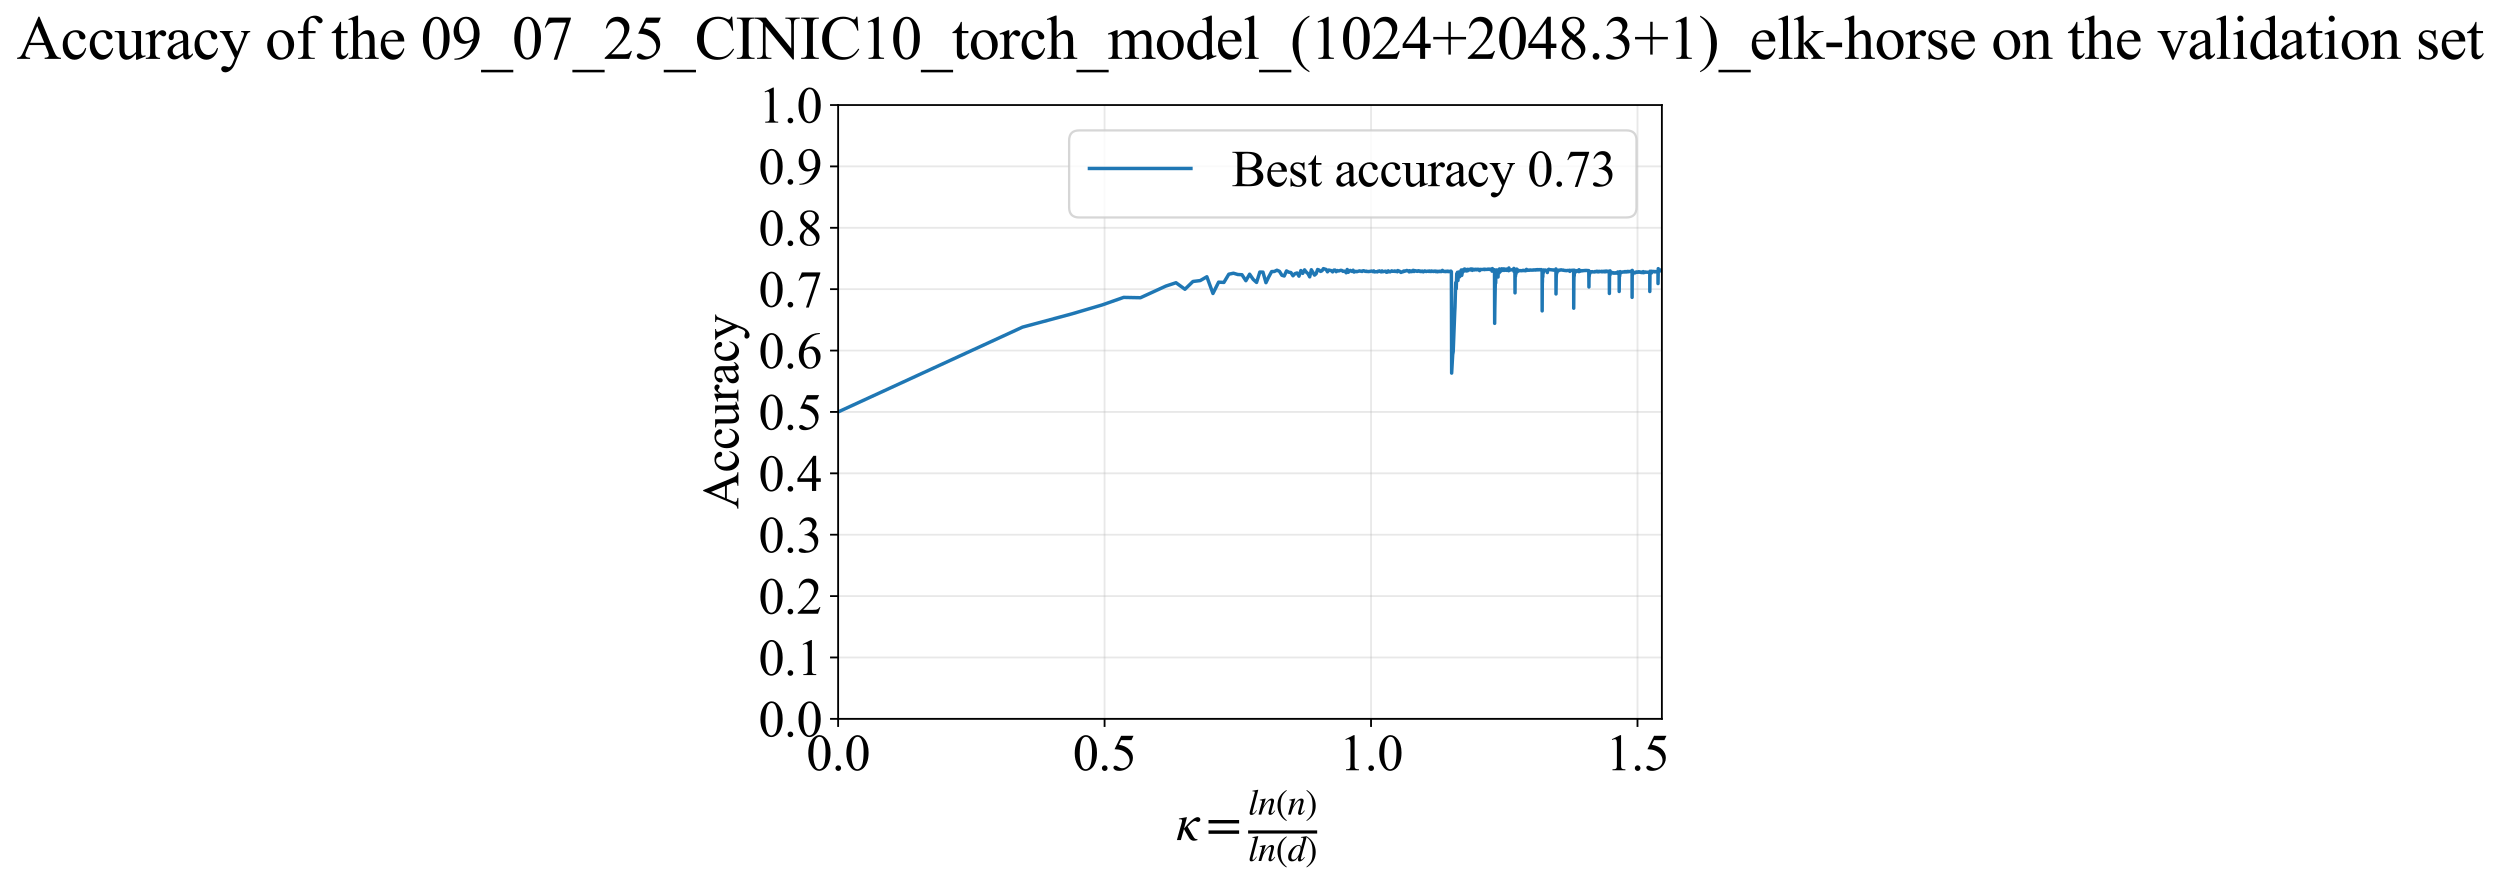 <?xml version="1.0" encoding="utf-8" standalone="no"?>
<!DOCTYPE svg PUBLIC "-//W3C//DTD SVG 1.1//EN"
  "http://www.w3.org/Graphics/SVG/1.1/DTD/svg11.dtd">
<svg xmlns:xlink="http://www.w3.org/1999/xlink" width="1083.814pt" height="383.266pt" viewBox="0 0 1083.814 383.266" xmlns="http://www.w3.org/2000/svg" version="1.1">
 <defs>
  <style type="text/css">*{stroke-linejoin: round; stroke-linecap: butt}</style>
 </defs>
 <g id="figure_1">
  <g id="patch_1">
   <path d="M 0 383.266 
L 1083.814 383.266 
L 1083.814 0 
L 0 0 
z
" style="fill: #ffffff"/>
  </g>
  <g id="axes_1">
   <g id="patch_2">
    <path d="M 363.347 311.644 
L 720.467 311.644 
L 720.467 45.532 
L 363.347 45.532 
z
" style="fill: #ffffff"/>
   </g>
   <g id="matplotlib.axis_1">
    <g id="xtick_1">
     <g id="line2d_1">
      <path d="M 363.347 311.644 
L 363.347 45.532 
" clip-path="url(#pcf5ab3df80)" style="fill: none; stroke: #b0b0b0; stroke-opacity: 0.3; stroke-width: 0.8; stroke-linecap: square"/>
     </g>
     <g id="line2d_2">
      <defs>
       <path id="m16173334b2" d="M 0 0 
L 0 3.5 
" style="stroke: #000000; stroke-width: 0.8"/>
      </defs>
      <g>
       <use xlink:href="#m16173334b2" x="363.347" y="311.644" style="stroke: #000000; stroke-width: 0.8"/>
      </g>
     </g>
     <g id="text_1">
      <!-- 0.0 -->
      <g transform="translate(349.597 333.92) scale(0.22 -0.22)">
       <defs>
        <path id="TimesNewRomanPSMT-30" d="M 231 2094 
Q 231 2819 450 3342 
Q 669 3866 1031 4122 
Q 1313 4325 1613 4325 
Q 2100 4325 2488 3828 
Q 2972 3213 2972 2159 
Q 2972 1422 2759 906 
Q 2547 391 2217 158 
Q 1888 -75 1581 -75 
Q 975 -75 572 641 
Q 231 1244 231 2094 
z
M 844 2016 
Q 844 1141 1059 588 
Q 1238 122 1591 122 
Q 1759 122 1940 273 
Q 2122 425 2216 781 
Q 2359 1319 2359 2297 
Q 2359 3022 2209 3506 
Q 2097 3866 1919 4016 
Q 1791 4119 1609 4119 
Q 1397 4119 1231 3928 
Q 1006 3669 925 3112 
Q 844 2556 844 2016 
z
" transform="scale(0.016)"/>
        <path id="TimesNewRomanPSMT-2e" d="M 800 606 
Q 947 606 1047 504 
Q 1147 403 1147 259 
Q 1147 116 1045 14 
Q 944 -88 800 -88 
Q 656 -88 554 14 
Q 453 116 453 259 
Q 453 406 554 506 
Q 656 606 800 606 
z
" transform="scale(0.016)"/>
       </defs>
       <use xlink:href="#TimesNewRomanPSMT-30"/>
       <use xlink:href="#TimesNewRomanPSMT-2e" transform="translate(50 0)"/>
       <use xlink:href="#TimesNewRomanPSMT-30" transform="translate(75 0)"/>
      </g>
     </g>
    </g>
    <g id="xtick_2">
     <g id="line2d_3">
      <path d="M 478.863 311.644 
L 478.863 45.532 
" clip-path="url(#pcf5ab3df80)" style="fill: none; stroke: #b0b0b0; stroke-opacity: 0.3; stroke-width: 0.8; stroke-linecap: square"/>
     </g>
     <g id="line2d_4">
      <g>
       <use xlink:href="#m16173334b2" x="478.863" y="311.644" style="stroke: #000000; stroke-width: 0.8"/>
      </g>
     </g>
     <g id="text_2">
      <!-- 0.5 -->
      <g transform="translate(465.113 333.92) scale(0.22 -0.22)">
       <defs>
        <path id="TimesNewRomanPSMT-35" d="M 2778 4238 
L 2534 3706 
L 1259 3706 
L 981 3138 
Q 1809 3016 2294 2522 
Q 2709 2097 2709 1522 
Q 2709 1188 2573 903 
Q 2438 619 2231 419 
Q 2025 219 1772 97 
Q 1413 -75 1034 -75 
Q 653 -75 479 54 
Q 306 184 306 341 
Q 306 428 378 495 
Q 450 563 559 563 
Q 641 563 702 538 
Q 763 513 909 409 
Q 1144 247 1384 247 
Q 1750 247 2026 523 
Q 2303 800 2303 1197 
Q 2303 1581 2056 1914 
Q 1809 2247 1375 2428 
Q 1034 2569 447 2591 
L 1259 4238 
L 2778 4238 
z
" transform="scale(0.016)"/>
       </defs>
       <use xlink:href="#TimesNewRomanPSMT-30"/>
       <use xlink:href="#TimesNewRomanPSMT-2e" transform="translate(50 0)"/>
       <use xlink:href="#TimesNewRomanPSMT-35" transform="translate(75 0)"/>
      </g>
     </g>
    </g>
    <g id="xtick_3">
     <g id="line2d_5">
      <path d="M 594.378 311.644 
L 594.378 45.532 
" clip-path="url(#pcf5ab3df80)" style="fill: none; stroke: #b0b0b0; stroke-opacity: 0.3; stroke-width: 0.8; stroke-linecap: square"/>
     </g>
     <g id="line2d_6">
      <g>
       <use xlink:href="#m16173334b2" x="594.378" y="311.644" style="stroke: #000000; stroke-width: 0.8"/>
      </g>
     </g>
     <g id="text_3">
      <!-- 1.0 -->
      <g transform="translate(580.628 333.92) scale(0.22 -0.22)">
       <defs>
        <path id="TimesNewRomanPSMT-31" d="M 750 3822 
L 1781 4325 
L 1884 4325 
L 1884 747 
Q 1884 391 1914 303 
Q 1944 216 2037 169 
Q 2131 122 2419 116 
L 2419 0 
L 825 0 
L 825 116 
Q 1125 122 1212 167 
Q 1300 213 1334 289 
Q 1369 366 1369 747 
L 1369 3034 
Q 1369 3497 1338 3628 
Q 1316 3728 1258 3775 
Q 1200 3822 1119 3822 
Q 1003 3822 797 3725 
L 750 3822 
z
" transform="scale(0.016)"/>
       </defs>
       <use xlink:href="#TimesNewRomanPSMT-31"/>
       <use xlink:href="#TimesNewRomanPSMT-2e" transform="translate(50 0)"/>
       <use xlink:href="#TimesNewRomanPSMT-30" transform="translate(75 0)"/>
      </g>
     </g>
    </g>
    <g id="xtick_4">
     <g id="line2d_7">
      <path d="M 709.894 311.644 
L 709.894 45.532 
" clip-path="url(#pcf5ab3df80)" style="fill: none; stroke: #b0b0b0; stroke-opacity: 0.3; stroke-width: 0.8; stroke-linecap: square"/>
     </g>
     <g id="line2d_8">
      <g>
       <use xlink:href="#m16173334b2" x="709.894" y="311.644" style="stroke: #000000; stroke-width: 0.8"/>
      </g>
     </g>
     <g id="text_4">
      <!-- 1.5 -->
      <g transform="translate(696.144 333.92) scale(0.22 -0.22)">
       <use xlink:href="#TimesNewRomanPSMT-31"/>
       <use xlink:href="#TimesNewRomanPSMT-2e" transform="translate(50 0)"/>
       <use xlink:href="#TimesNewRomanPSMT-35" transform="translate(75 0)"/>
      </g>
     </g>
    </g>
    <g id="text_5">
     <!-- $\kappa  = \frac{ln(n)}{ln(d)}$ -->
     <g transform="translate(509.897 364.186) scale(0.22 -0.22)">
      <defs>
       <path id="STIXGeneral-Italic-3ba" d="M 979 1440 
L 998 1446 
Q 1850 2541 2464 2790 
Q 2547 2822 2630 2822 
Q 2797 2822 2886 2736 
Q 2976 2650 2976 2522 
Q 2976 2387 2893 2307 
Q 2810 2227 2682 2227 
Q 2605 2227 2502 2288 
Q 2400 2349 2336 2349 
Q 2170 2349 1990 2205 
Q 1811 2061 1414 1645 
L 2042 544 
Q 2202 262 2310 182 
Q 2419 102 2624 102 
L 2624 0 
Q 2374 -83 2182 -83 
Q 1786 -83 1555 326 
L 960 1350 
L 576 0 
L 90 0 
L 640 1978 
Q 730 2317 730 2406 
Q 730 2560 518 2560 
L 339 2560 
L 339 2650 
Q 678 2694 1306 2822 
L 1325 2803 
L 979 1440 
z
" transform="scale(0.016)"/>
       <path id="STIXGeneral-Regular-3d" d="M 4077 2048 
L 307 2048 
L 307 2470 
L 4077 2470 
L 4077 2048 
z
M 4077 768 
L 307 768 
L 307 1190 
L 4077 1190 
L 4077 768 
z
" transform="scale(0.016)"/>
       <path id="STIXGeneral-Italic-6c" d="M 1786 4339 
L 806 595 
Q 755 410 755 320 
Q 755 205 864 205 
Q 1037 205 1293 570 
L 1453 794 
L 1542 730 
Q 1254 275 1046 102 
Q 838 -70 576 -70 
Q 262 -70 262 288 
Q 262 397 288 480 
L 1165 3834 
Q 1184 3898 1184 3955 
Q 1184 4096 870 4096 
L 755 4096 
L 755 4198 
Q 1203 4250 1747 4371 
L 1786 4339 
z
" transform="scale(0.016)"/>
       <path id="STIXGeneral-Italic-6e" d="M 2944 749 
L 3034 666 
Q 2707 218 2534 80 
Q 2362 -58 2138 -58 
Q 2010 -58 1923 28 
Q 1837 115 1837 288 
Q 1837 390 1939 768 
L 2221 1805 
Q 2310 2150 2310 2310 
Q 2310 2496 2157 2496 
Q 1971 2496 1750 2275 
Q 1530 2054 1210 1587 
Q 998 1274 899 1024 
Q 800 774 570 0 
L 90 0 
L 704 2240 
Q 717 2304 717 2349 
Q 717 2445 630 2480 
Q 544 2515 301 2522 
L 301 2624 
Q 550 2675 857 2729 
Q 1165 2784 1338 2822 
L 1363 2810 
L 934 1414 
Q 1408 2170 1753 2496 
Q 2099 2822 2413 2822 
Q 2611 2822 2720 2716 
Q 2829 2611 2829 2432 
Q 2829 2272 2765 2048 
L 2406 749 
Q 2317 429 2317 358 
Q 2317 243 2419 243 
Q 2541 243 2810 582 
Q 2854 634 2944 749 
z
" transform="scale(0.016)"/>
       <path id="STIXGeneral-Regular-28" d="M 1946 -1030 
L 1869 -1133 
Q 1126 -710 716 32 
Q 307 774 307 1613 
Q 307 3386 1888 4326 
L 1946 4224 
Q 1293 3667 1075 3126 
Q 858 2586 858 1632 
Q 858 685 1082 96 
Q 1306 -493 1946 -1030 
z
" transform="scale(0.016)"/>
       <path id="STIXGeneral-Regular-29" d="M 186 4224 
L 262 4326 
Q 992 3891 1408 3148 
Q 1824 2406 1824 1581 
Q 1824 -166 243 -1133 
L 186 -1030 
Q 845 -486 1059 54 
Q 1274 595 1274 1562 
Q 1274 2534 1059 3120 
Q 845 3706 186 4224 
z
" transform="scale(0.016)"/>
       <path id="STIXGeneral-Italic-64" d="M 3334 4371 
L 3373 4333 
L 3123 3360 
L 2739 1958 
Q 2323 429 2323 384 
Q 2323 256 2438 256 
Q 2522 256 2614 336 
Q 2707 416 2963 710 
L 3040 646 
Q 2547 -83 2099 -83 
Q 1978 -83 1907 -6 
Q 1837 70 1837 205 
Q 1837 397 1920 774 
Q 1645 307 1379 118 
Q 1114 -70 781 -70 
Q 461 -70 278 125 
Q 96 320 96 678 
Q 96 1440 713 2131 
Q 1331 2822 1965 2822 
Q 2163 2822 2256 2732 
Q 2349 2643 2381 2451 
L 2387 2451 
L 2675 3494 
Q 2765 3808 2765 3949 
Q 2765 4051 2694 4076 
Q 2624 4102 2355 4115 
L 2355 4224 
Q 2848 4269 3334 4371 
z
M 2278 2310 
Q 2278 2477 2185 2576 
Q 2093 2675 1978 2675 
Q 1677 2675 1395 2381 
Q 1075 2042 864 1571 
Q 653 1101 653 704 
Q 653 486 752 361 
Q 851 237 1024 237 
Q 1312 237 1606 550 
Q 1901 864 2089 1350 
Q 2278 1837 2278 2310 
z
" transform="scale(0.016)"/>
      </defs>
      <use xlink:href="#STIXGeneral-Italic-3ba" transform="translate(0 0.003)"/>
      <use xlink:href="#STIXGeneral-Regular-3d" transform="translate(58.84 0.003)"/>
      <use xlink:href="#STIXGeneral-Italic-6c" transform="translate(141.78 50.192) scale(0.7)"/>
      <use xlink:href="#STIXGeneral-Italic-6e" transform="translate(161.24 50.192) scale(0.7)"/>
      <use xlink:href="#STIXGeneral-Regular-28" transform="translate(196.24 50.192) scale(0.7)"/>
      <use xlink:href="#STIXGeneral-Italic-6e" transform="translate(219.55 50.192) scale(0.7)"/>
      <use xlink:href="#STIXGeneral-Regular-29" transform="translate(254.55 50.192) scale(0.7)"/>
      <use xlink:href="#STIXGeneral-Italic-6c" transform="translate(141.78 -41.258) scale(0.7)"/>
      <use xlink:href="#STIXGeneral-Italic-6e" transform="translate(161.24 -41.258) scale(0.7)"/>
      <use xlink:href="#STIXGeneral-Regular-28" transform="translate(196.24 -41.258) scale(0.7)"/>
      <use xlink:href="#STIXGeneral-Italic-64" transform="translate(219.55 -41.258) scale(0.7)"/>
      <use xlink:href="#STIXGeneral-Regular-29" transform="translate(254.55 -41.258) scale(0.7)"/>
      <path d="M 141.78 12.8 
L 141.78 19.05 
L 277.86 19.05 
L 277.86 12.8 
L 141.78 12.8 
z
"/>
     </g>
    </g>
   </g>
   <g id="matplotlib.axis_2">
    <g id="ytick_1">
     <g id="line2d_9">
      <path d="M 363.347 311.644 
L 720.467 311.644 
" clip-path="url(#pcf5ab3df80)" style="fill: none; stroke: #b0b0b0; stroke-opacity: 0.3; stroke-width: 0.8; stroke-linecap: square"/>
     </g>
     <g id="line2d_10">
      <defs>
       <path id="maa90e2670e" d="M 0 0 
L -3.5 0 
" style="stroke: #000000; stroke-width: 0.8"/>
      </defs>
      <g>
       <use xlink:href="#maa90e2670e" x="363.347" y="311.644" style="stroke: #000000; stroke-width: 0.8"/>
      </g>
     </g>
     <g id="text_6">
      <!-- 0.0 -->
      <g transform="translate(328.847 319.282) scale(0.22 -0.22)">
       <use xlink:href="#TimesNewRomanPSMT-30"/>
       <use xlink:href="#TimesNewRomanPSMT-2e" transform="translate(50 0)"/>
       <use xlink:href="#TimesNewRomanPSMT-30" transform="translate(75 0)"/>
      </g>
     </g>
    </g>
    <g id="ytick_2">
     <g id="line2d_11">
      <path d="M 363.347 285.032 
L 720.467 285.032 
" clip-path="url(#pcf5ab3df80)" style="fill: none; stroke: #b0b0b0; stroke-opacity: 0.3; stroke-width: 0.8; stroke-linecap: square"/>
     </g>
     <g id="line2d_12">
      <g>
       <use xlink:href="#maa90e2670e" x="363.347" y="285.032" style="stroke: #000000; stroke-width: 0.8"/>
      </g>
     </g>
     <g id="text_7">
      <!-- 0.1 -->
      <g transform="translate(328.847 292.67) scale(0.22 -0.22)">
       <use xlink:href="#TimesNewRomanPSMT-30"/>
       <use xlink:href="#TimesNewRomanPSMT-2e" transform="translate(50 0)"/>
       <use xlink:href="#TimesNewRomanPSMT-31" transform="translate(75 0)"/>
      </g>
     </g>
    </g>
    <g id="ytick_3">
     <g id="line2d_13">
      <path d="M 363.347 258.421 
L 720.467 258.421 
" clip-path="url(#pcf5ab3df80)" style="fill: none; stroke: #b0b0b0; stroke-opacity: 0.3; stroke-width: 0.8; stroke-linecap: square"/>
     </g>
     <g id="line2d_14">
      <g>
       <use xlink:href="#maa90e2670e" x="363.347" y="258.421" style="stroke: #000000; stroke-width: 0.8"/>
      </g>
     </g>
     <g id="text_8">
      <!-- 0.2 -->
      <g transform="translate(328.847 266.059) scale(0.22 -0.22)">
       <defs>
        <path id="TimesNewRomanPSMT-32" d="M 2934 816 
L 2638 0 
L 138 0 
L 138 116 
Q 1241 1122 1691 1759 
Q 2141 2397 2141 2925 
Q 2141 3328 1894 3587 
Q 1647 3847 1303 3847 
Q 991 3847 742 3664 
Q 494 3481 375 3128 
L 259 3128 
Q 338 3706 661 4015 
Q 984 4325 1469 4325 
Q 1984 4325 2329 3994 
Q 2675 3663 2675 3213 
Q 2675 2891 2525 2569 
Q 2294 2063 1775 1497 
Q 997 647 803 472 
L 1909 472 
Q 2247 472 2383 497 
Q 2519 522 2628 598 
Q 2738 675 2819 816 
L 2934 816 
z
" transform="scale(0.016)"/>
       </defs>
       <use xlink:href="#TimesNewRomanPSMT-30"/>
       <use xlink:href="#TimesNewRomanPSMT-2e" transform="translate(50 0)"/>
       <use xlink:href="#TimesNewRomanPSMT-32" transform="translate(75 0)"/>
      </g>
     </g>
    </g>
    <g id="ytick_4">
     <g id="line2d_15">
      <path d="M 363.347 231.81 
L 720.467 231.81 
" clip-path="url(#pcf5ab3df80)" style="fill: none; stroke: #b0b0b0; stroke-opacity: 0.3; stroke-width: 0.8; stroke-linecap: square"/>
     </g>
     <g id="line2d_16">
      <g>
       <use xlink:href="#maa90e2670e" x="363.347" y="231.81" style="stroke: #000000; stroke-width: 0.8"/>
      </g>
     </g>
     <g id="text_9">
      <!-- 0.3 -->
      <g transform="translate(328.847 239.448) scale(0.22 -0.22)">
       <defs>
        <path id="TimesNewRomanPSMT-33" d="M 325 3431 
Q 506 3859 782 4092 
Q 1059 4325 1472 4325 
Q 1981 4325 2253 3994 
Q 2459 3747 2459 3466 
Q 2459 3003 1878 2509 
Q 2269 2356 2469 2072 
Q 2669 1788 2669 1403 
Q 2669 853 2319 450 
Q 1863 -75 997 -75 
Q 569 -75 414 31 
Q 259 138 259 259 
Q 259 350 332 419 
Q 406 488 509 488 
Q 588 488 669 463 
Q 722 447 909 348 
Q 1097 250 1169 231 
Q 1284 197 1416 197 
Q 1734 197 1970 444 
Q 2206 691 2206 1028 
Q 2206 1275 2097 1509 
Q 2016 1684 1919 1775 
Q 1784 1900 1550 2001 
Q 1316 2103 1072 2103 
L 972 2103 
L 972 2197 
Q 1219 2228 1467 2375 
Q 1716 2522 1828 2728 
Q 1941 2934 1941 3181 
Q 1941 3503 1739 3701 
Q 1538 3900 1238 3900 
Q 753 3900 428 3381 
L 325 3431 
z
" transform="scale(0.016)"/>
       </defs>
       <use xlink:href="#TimesNewRomanPSMT-30"/>
       <use xlink:href="#TimesNewRomanPSMT-2e" transform="translate(50 0)"/>
       <use xlink:href="#TimesNewRomanPSMT-33" transform="translate(75 0)"/>
      </g>
     </g>
    </g>
    <g id="ytick_5">
     <g id="line2d_17">
      <path d="M 363.347 205.199 
L 720.467 205.199 
" clip-path="url(#pcf5ab3df80)" style="fill: none; stroke: #b0b0b0; stroke-opacity: 0.3; stroke-width: 0.8; stroke-linecap: square"/>
     </g>
     <g id="line2d_18">
      <g>
       <use xlink:href="#maa90e2670e" x="363.347" y="205.199" style="stroke: #000000; stroke-width: 0.8"/>
      </g>
     </g>
     <g id="text_10">
      <!-- 0.4 -->
      <g transform="translate(328.847 212.837) scale(0.22 -0.22)">
       <defs>
        <path id="TimesNewRomanPSMT-34" d="M 2978 1563 
L 2978 1119 
L 2409 1119 
L 2409 0 
L 1894 0 
L 1894 1119 
L 100 1119 
L 100 1519 
L 2066 4325 
L 2409 4325 
L 2409 1563 
L 2978 1563 
z
M 1894 1563 
L 1894 3666 
L 406 1563 
L 1894 1563 
z
" transform="scale(0.016)"/>
       </defs>
       <use xlink:href="#TimesNewRomanPSMT-30"/>
       <use xlink:href="#TimesNewRomanPSMT-2e" transform="translate(50 0)"/>
       <use xlink:href="#TimesNewRomanPSMT-34" transform="translate(75 0)"/>
      </g>
     </g>
    </g>
    <g id="ytick_6">
     <g id="line2d_19">
      <path d="M 363.347 178.588 
L 720.467 178.588 
" clip-path="url(#pcf5ab3df80)" style="fill: none; stroke: #b0b0b0; stroke-opacity: 0.3; stroke-width: 0.8; stroke-linecap: square"/>
     </g>
     <g id="line2d_20">
      <g>
       <use xlink:href="#maa90e2670e" x="363.347" y="178.588" style="stroke: #000000; stroke-width: 0.8"/>
      </g>
     </g>
     <g id="text_11">
      <!-- 0.5 -->
      <g transform="translate(328.847 186.226) scale(0.22 -0.22)">
       <use xlink:href="#TimesNewRomanPSMT-30"/>
       <use xlink:href="#TimesNewRomanPSMT-2e" transform="translate(50 0)"/>
       <use xlink:href="#TimesNewRomanPSMT-35" transform="translate(75 0)"/>
      </g>
     </g>
    </g>
    <g id="ytick_7">
     <g id="line2d_21">
      <path d="M 363.347 151.976 
L 720.467 151.976 
" clip-path="url(#pcf5ab3df80)" style="fill: none; stroke: #b0b0b0; stroke-opacity: 0.3; stroke-width: 0.8; stroke-linecap: square"/>
     </g>
     <g id="line2d_22">
      <g>
       <use xlink:href="#maa90e2670e" x="363.347" y="151.976" style="stroke: #000000; stroke-width: 0.8"/>
      </g>
     </g>
     <g id="text_12">
      <!-- 0.6 -->
      <g transform="translate(328.847 159.614) scale(0.22 -0.22)">
       <defs>
        <path id="TimesNewRomanPSMT-36" d="M 2869 4325 
L 2869 4209 
Q 2456 4169 2195 4045 
Q 1934 3922 1679 3669 
Q 1425 3416 1258 3105 
Q 1091 2794 978 2366 
Q 1428 2675 1881 2675 
Q 2316 2675 2634 2325 
Q 2953 1975 2953 1425 
Q 2953 894 2631 456 
Q 2244 -75 1606 -75 
Q 1172 -75 869 213 
Q 275 772 275 1663 
Q 275 2231 503 2743 
Q 731 3256 1154 3653 
Q 1578 4050 1965 4187 
Q 2353 4325 2688 4325 
L 2869 4325 
z
M 925 2138 
Q 869 1716 869 1456 
Q 869 1156 980 804 
Q 1091 453 1309 247 
Q 1469 100 1697 100 
Q 1969 100 2183 356 
Q 2397 613 2397 1088 
Q 2397 1622 2184 2012 
Q 1972 2403 1581 2403 
Q 1463 2403 1327 2353 
Q 1191 2303 925 2138 
z
" transform="scale(0.016)"/>
       </defs>
       <use xlink:href="#TimesNewRomanPSMT-30"/>
       <use xlink:href="#TimesNewRomanPSMT-2e" transform="translate(50 0)"/>
       <use xlink:href="#TimesNewRomanPSMT-36" transform="translate(75 0)"/>
      </g>
     </g>
    </g>
    <g id="ytick_8">
     <g id="line2d_23">
      <path d="M 363.347 125.365 
L 720.467 125.365 
" clip-path="url(#pcf5ab3df80)" style="fill: none; stroke: #b0b0b0; stroke-opacity: 0.3; stroke-width: 0.8; stroke-linecap: square"/>
     </g>
     <g id="line2d_24">
      <g>
       <use xlink:href="#maa90e2670e" x="363.347" y="125.365" style="stroke: #000000; stroke-width: 0.8"/>
      </g>
     </g>
     <g id="text_13">
      <!-- 0.7 -->
      <g transform="translate(328.847 133.003) scale(0.22 -0.22)">
       <defs>
        <path id="TimesNewRomanPSMT-37" d="M 644 4238 
L 2916 4238 
L 2916 4119 
L 1503 -88 
L 1153 -88 
L 2419 3728 
L 1253 3728 
Q 900 3728 750 3644 
Q 488 3500 328 3200 
L 238 3234 
L 644 4238 
z
" transform="scale(0.016)"/>
       </defs>
       <use xlink:href="#TimesNewRomanPSMT-30"/>
       <use xlink:href="#TimesNewRomanPSMT-2e" transform="translate(50 0)"/>
       <use xlink:href="#TimesNewRomanPSMT-37" transform="translate(75 0)"/>
      </g>
     </g>
    </g>
    <g id="ytick_9">
     <g id="line2d_25">
      <path d="M 363.347 98.754 
L 720.467 98.754 
" clip-path="url(#pcf5ab3df80)" style="fill: none; stroke: #b0b0b0; stroke-opacity: 0.3; stroke-width: 0.8; stroke-linecap: square"/>
     </g>
     <g id="line2d_26">
      <g>
       <use xlink:href="#maa90e2670e" x="363.347" y="98.754" style="stroke: #000000; stroke-width: 0.8"/>
      </g>
     </g>
     <g id="text_14">
      <!-- 0.8 -->
      <g transform="translate(328.847 106.392) scale(0.22 -0.22)">
       <defs>
        <path id="TimesNewRomanPSMT-38" d="M 1228 2134 
Q 725 2547 579 2797 
Q 434 3047 434 3316 
Q 434 3728 753 4026 
Q 1072 4325 1600 4325 
Q 2113 4325 2425 4047 
Q 2738 3769 2738 3413 
Q 2738 3175 2569 2928 
Q 2400 2681 1866 2347 
Q 2416 1922 2594 1678 
Q 2831 1359 2831 1006 
Q 2831 559 2490 242 
Q 2150 -75 1597 -75 
Q 994 -75 656 303 
Q 388 606 388 966 
Q 388 1247 577 1523 
Q 766 1800 1228 2134 
z
M 1719 2469 
Q 2094 2806 2194 3001 
Q 2294 3197 2294 3444 
Q 2294 3772 2109 3958 
Q 1925 4144 1606 4144 
Q 1288 4144 1088 3959 
Q 888 3775 888 3528 
Q 888 3366 970 3203 
Q 1053 3041 1206 2894 
L 1719 2469 
z
M 1375 2016 
Q 1116 1797 991 1539 
Q 866 1281 866 981 
Q 866 578 1086 336 
Q 1306 94 1647 94 
Q 1984 94 2187 284 
Q 2391 475 2391 747 
Q 2391 972 2272 1150 
Q 2050 1481 1375 2016 
z
" transform="scale(0.016)"/>
       </defs>
       <use xlink:href="#TimesNewRomanPSMT-30"/>
       <use xlink:href="#TimesNewRomanPSMT-2e" transform="translate(50 0)"/>
       <use xlink:href="#TimesNewRomanPSMT-38" transform="translate(75 0)"/>
      </g>
     </g>
    </g>
    <g id="ytick_10">
     <g id="line2d_27">
      <path d="M 363.347 72.143 
L 720.467 72.143 
" clip-path="url(#pcf5ab3df80)" style="fill: none; stroke: #b0b0b0; stroke-opacity: 0.3; stroke-width: 0.8; stroke-linecap: square"/>
     </g>
     <g id="line2d_28">
      <g>
       <use xlink:href="#maa90e2670e" x="363.347" y="72.143" style="stroke: #000000; stroke-width: 0.8"/>
      </g>
     </g>
     <g id="text_15">
      <!-- 0.9 -->
      <g transform="translate(328.847 79.781) scale(0.22 -0.22)">
       <defs>
        <path id="TimesNewRomanPSMT-39" d="M 338 -88 
L 338 28 
Q 744 34 1094 217 
Q 1444 400 1770 856 
Q 2097 1313 2225 1859 
Q 1734 1544 1338 1544 
Q 891 1544 572 1889 
Q 253 2234 253 2806 
Q 253 3363 572 3797 
Q 956 4325 1575 4325 
Q 2097 4325 2469 3894 
Q 2925 3359 2925 2575 
Q 2925 1869 2578 1258 
Q 2231 647 1613 244 
Q 1109 -88 516 -88 
L 338 -88 
z
M 2275 2091 
Q 2331 2497 2331 2741 
Q 2331 3044 2228 3395 
Q 2125 3747 1936 3934 
Q 1747 4122 1506 4122 
Q 1228 4122 1018 3872 
Q 809 3622 809 3128 
Q 809 2469 1088 2097 
Q 1291 1828 1588 1828 
Q 1731 1828 1928 1897 
Q 2125 1966 2275 2091 
z
" transform="scale(0.016)"/>
       </defs>
       <use xlink:href="#TimesNewRomanPSMT-30"/>
       <use xlink:href="#TimesNewRomanPSMT-2e" transform="translate(50 0)"/>
       <use xlink:href="#TimesNewRomanPSMT-39" transform="translate(75 0)"/>
      </g>
     </g>
    </g>
    <g id="ytick_11">
     <g id="line2d_29">
      <path d="M 363.347 45.532 
L 720.467 45.532 
" clip-path="url(#pcf5ab3df80)" style="fill: none; stroke: #b0b0b0; stroke-opacity: 0.3; stroke-width: 0.8; stroke-linecap: square"/>
     </g>
     <g id="line2d_30">
      <g>
       <use xlink:href="#maa90e2670e" x="363.347" y="45.532" style="stroke: #000000; stroke-width: 0.8"/>
      </g>
     </g>
     <g id="text_16">
      <!-- 1.0 -->
      <g transform="translate(328.847 53.17) scale(0.22 -0.22)">
       <use xlink:href="#TimesNewRomanPSMT-31"/>
       <use xlink:href="#TimesNewRomanPSMT-2e" transform="translate(50 0)"/>
       <use xlink:href="#TimesNewRomanPSMT-30" transform="translate(75 0)"/>
      </g>
     </g>
    </g>
    <g id="text_17">
     <!-- Accuracy -->
     <g transform="translate(320.1 220.726) rotate(-90) scale(0.22 -0.22)">
      <defs>
       <path id="TimesNewRomanPSMT-41" d="M 2928 1419 
L 1288 1419 
L 1000 750 
Q 894 503 894 381 
Q 894 284 986 211 
Q 1078 138 1384 116 
L 1384 0 
L 50 0 
L 50 116 
Q 316 163 394 238 
Q 553 388 747 847 
L 2238 4334 
L 2347 4334 
L 3822 809 
Q 4000 384 4145 257 
Q 4291 131 4550 116 
L 4550 0 
L 2878 0 
L 2878 116 
Q 3131 128 3220 200 
Q 3309 272 3309 375 
Q 3309 513 3184 809 
L 2928 1419 
z
M 2841 1650 
L 2122 3363 
L 1384 1650 
L 2841 1650 
z
" transform="scale(0.016)"/>
       <path id="TimesNewRomanPSMT-63" d="M 2631 1088 
Q 2516 522 2178 217 
Q 1841 -88 1431 -88 
Q 944 -88 581 321 
Q 219 731 219 1428 
Q 219 2103 620 2525 
Q 1022 2947 1584 2947 
Q 2006 2947 2278 2723 
Q 2550 2500 2550 2259 
Q 2550 2141 2473 2067 
Q 2397 1994 2259 1994 
Q 2075 1994 1981 2113 
Q 1928 2178 1911 2362 
Q 1894 2547 1784 2644 
Q 1675 2738 1481 2738 
Q 1169 2738 978 2506 
Q 725 2200 725 1697 
Q 725 1184 976 792 
Q 1228 400 1656 400 
Q 1963 400 2206 609 
Q 2378 753 2541 1131 
L 2631 1088 
z
" transform="scale(0.016)"/>
       <path id="TimesNewRomanPSMT-75" d="M 2709 2863 
L 2709 1128 
Q 2709 631 2732 520 
Q 2756 409 2807 365 
Q 2859 322 2928 322 
Q 3025 322 3147 375 
L 3191 266 
L 2334 -88 
L 2194 -88 
L 2194 519 
Q 1825 119 1631 15 
Q 1438 -88 1222 -88 
Q 981 -88 804 51 
Q 628 191 559 409 
Q 491 628 491 1028 
L 491 2306 
Q 491 2509 447 2587 
Q 403 2666 317 2708 
Q 231 2750 6 2747 
L 6 2863 
L 1009 2863 
L 1009 947 
Q 1009 547 1148 422 
Q 1288 297 1484 297 
Q 1619 297 1789 381 
Q 1959 466 2194 703 
L 2194 2325 
Q 2194 2569 2105 2655 
Q 2016 2741 1734 2747 
L 1734 2863 
L 2709 2863 
z
" transform="scale(0.016)"/>
       <path id="TimesNewRomanPSMT-72" d="M 1038 2947 
L 1038 2303 
Q 1397 2947 1775 2947 
Q 1947 2947 2059 2842 
Q 2172 2738 2172 2600 
Q 2172 2478 2090 2393 
Q 2009 2309 1897 2309 
Q 1788 2309 1652 2417 
Q 1516 2525 1450 2525 
Q 1394 2525 1328 2463 
Q 1188 2334 1038 2041 
L 1038 669 
Q 1038 431 1097 309 
Q 1138 225 1241 169 
Q 1344 113 1538 113 
L 1538 0 
L 72 0 
L 72 113 
Q 291 113 397 181 
Q 475 231 506 341 
Q 522 394 522 644 
L 522 1753 
Q 522 2253 501 2348 
Q 481 2444 426 2487 
Q 372 2531 291 2531 
Q 194 2531 72 2484 
L 41 2597 
L 906 2947 
L 1038 2947 
z
" transform="scale(0.016)"/>
       <path id="TimesNewRomanPSMT-61" d="M 1822 413 
Q 1381 72 1269 19 
Q 1100 -59 909 -59 
Q 613 -59 420 144 
Q 228 347 228 678 
Q 228 888 322 1041 
Q 450 1253 767 1440 
Q 1084 1628 1822 1897 
L 1822 2009 
Q 1822 2438 1686 2597 
Q 1550 2756 1291 2756 
Q 1094 2756 978 2650 
Q 859 2544 859 2406 
L 866 2225 
Q 866 2081 792 2003 
Q 719 1925 600 1925 
Q 484 1925 411 2006 
Q 338 2088 338 2228 
Q 338 2497 613 2722 
Q 888 2947 1384 2947 
Q 1766 2947 2009 2819 
Q 2194 2722 2281 2516 
Q 2338 2381 2338 1966 
L 2338 994 
Q 2338 584 2353 492 
Q 2369 400 2405 369 
Q 2441 338 2488 338 
Q 2538 338 2575 359 
Q 2641 400 2828 588 
L 2828 413 
Q 2478 -56 2159 -56 
Q 2006 -56 1915 50 
Q 1825 156 1822 413 
z
M 1822 616 
L 1822 1706 
Q 1350 1519 1213 1441 
Q 966 1303 859 1153 
Q 753 1003 753 825 
Q 753 600 887 451 
Q 1022 303 1197 303 
Q 1434 303 1822 616 
z
" transform="scale(0.016)"/>
       <path id="TimesNewRomanPSMT-79" d="M 38 2863 
L 1372 2863 
L 1372 2747 
L 1306 2747 
Q 1166 2747 1095 2686 
Q 1025 2625 1025 2534 
Q 1025 2413 1128 2197 
L 1825 753 
L 2466 2334 
Q 2519 2463 2519 2588 
Q 2519 2644 2497 2672 
Q 2472 2706 2419 2726 
Q 2366 2747 2231 2747 
L 2231 2863 
L 3163 2863 
L 3163 2747 
Q 3047 2734 2984 2696 
Q 2922 2659 2847 2556 
Q 2819 2513 2741 2316 
L 1575 -541 
Q 1406 -956 1132 -1168 
Q 859 -1381 606 -1381 
Q 422 -1381 303 -1275 
Q 184 -1169 184 -1031 
Q 184 -900 270 -820 
Q 356 -741 506 -741 
Q 609 -741 788 -809 
Q 913 -856 944 -856 
Q 1038 -856 1148 -759 
Q 1259 -663 1372 -384 
L 1575 113 
L 547 2272 
Q 500 2369 397 2513 
Q 319 2622 269 2659 
Q 197 2709 38 2747 
L 38 2863 
z
" transform="scale(0.016)"/>
      </defs>
      <use xlink:href="#TimesNewRomanPSMT-41"/>
      <use xlink:href="#TimesNewRomanPSMT-63" transform="translate(72.217 0)"/>
      <use xlink:href="#TimesNewRomanPSMT-63" transform="translate(116.602 0)"/>
      <use xlink:href="#TimesNewRomanPSMT-75" transform="translate(160.986 0)"/>
      <use xlink:href="#TimesNewRomanPSMT-72" transform="translate(210.986 0)"/>
      <use xlink:href="#TimesNewRomanPSMT-61" transform="translate(244.287 0)"/>
      <use xlink:href="#TimesNewRomanPSMT-63" transform="translate(288.672 0)"/>
      <use xlink:href="#TimesNewRomanPSMT-79" transform="translate(333.057 0)"/>
     </g>
    </g>
   </g>
   <g id="line2d_31">
    <path d="M 363.347 178.588 
L 443.278 141.82 
L 464.83 136.024 
L 477.812 132.195 
L 487.131 128.928 
L 494.405 129.076 
L 505.433 124.02 
L 509.825 122.571 
L 513.705 125.395 
L 517.18 122.024 
L 520.327 121.64 
L 523.202 119.984 
L 525.848 127.228 
L 528.3 122.32 
L 530.584 122.438 
L 532.721 118.875 
L 534.73 118.446 
L 536.624 119.008 
L 538.417 119.097 
L 540.118 121.684 
L 541.736 118.875 
L 543.279 121.107 
L 544.754 122.438 
L 546.167 117.944 
L 547.522 117.973 
L 548.824 122.541 
L 550.077 119.954 
L 551.285 117.737 
L 552.451 117.692 
L 553.577 117.145 
L 554.666 117.618 
L 555.721 119.318 
L 556.743 119.644 
L 557.735 117.456 
L 558.699 117.988 
L 559.635 118.151 
L 560.546 119.555 
L 561.432 118.609 
L 562.296 118.343 
L 563.138 119.718 
L 563.959 117.293 
L 564.76 118.505 
L 565.542 116.997 
L 566.307 117.958 
L 567.054 118.653 
L 567.785 120.028 
L 568.5 116.953 
L 569.887 119.259 
L 570.559 118.683 
L 571.217 116.835 
L 571.863 117.071 
L 572.497 117.663 
L 573.119 117.382 
L 573.729 116.465 
L 574.918 116.835 
L 575.496 117.84 
L 576.065 117.071 
L 577.174 117.337 
L 577.716 117.87 
L 578.248 117.116 
L 578.772 117.086 
L 579.288 117.781 
L 579.796 117.293 
L 580.297 117.485 
L 581.276 117.175 
L 581.754 117.263 
L 582.227 117.648 
L 582.692 117.53 
L 583.151 117.663 
L 583.604 118.254 
L 584.051 116.835 
L 584.492 118.047 
L 585.356 117.234 
L 586.199 117.677 
L 586.613 117.145 
L 587.021 117.944 
L 587.823 117.618 
L 588.217 117.781 
L 589.372 117.426 
L 589.748 117.589 
L 590.12 117.515 
L 590.488 117.692 
L 590.852 117.397 
L 591.212 117.367 
L 591.921 117.663 
L 592.269 117.544 
L 592.614 117.722 
L 592.956 117.648 
L 593.294 117.751 
L 594.613 117.515 
L 594.934 117.574 
L 595.253 117.781 
L 595.569 117.441 
L 595.881 117.87 
L 596.802 117.766 
L 597.104 117.87 
L 597.402 117.574 
L 597.698 117.648 
L 597.992 117.426 
L 598.571 117.825 
L 598.857 117.855 
L 599.14 117.441 
L 599.421 117.796 
L 600.522 117.589 
L 600.792 117.574 
L 601.059 118.032 
L 601.588 117.929 
L 601.849 117.411 
L 602.108 117.707 
L 602.621 117.855 
L 603.375 117.411 
L 603.622 117.618 
L 603.868 117.574 
L 604.112 117.648 
L 604.595 117.47 
L 604.834 117.692 
L 605.071 117.53 
L 605.54 117.53 
L 605.772 117.825 
L 606.003 117.293 
L 606.231 117.574 
L 606.459 117.485 
L 606.685 117.53 
L 607.353 118.106 
L 607.573 117.87 
L 608.008 117.914 
L 608.224 117.796 
L 608.438 117.53 
L 608.651 117.485 
L 608.862 117.648 
L 609.073 117.456 
L 609.281 117.5 
L 609.9 117.249 
L 610.307 117.47 
L 610.708 117.426 
L 610.907 117.87 
L 611.104 117.352 
L 611.301 117.633 
L 611.496 117.589 
L 611.691 117.781 
L 611.884 117.456 
L 612.076 117.722 
L 612.456 117.648 
L 612.645 117.19 
L 613.019 117.707 
L 613.205 117.308 
L 613.573 117.53 
L 613.756 117.382 
L 614.297 117.633 
L 614.476 117.485 
L 614.654 117.633 
L 614.83 117.367 
L 615.181 117.426 
L 615.528 117.485 
L 615.7 117.722 
L 615.871 117.544 
L 616.211 117.722 
L 616.548 117.515 
L 616.715 117.737 
L 616.881 117.589 
L 617.046 117.855 
L 617.7 117.441 
L 617.861 117.648 
L 618.181 117.589 
L 618.34 117.707 
L 618.969 117.53 
L 619.279 117.648 
L 619.433 117.648 
L 619.586 117.47 
L 619.738 117.677 
L 619.89 117.5 
L 620.341 117.722 
L 620.49 117.677 
L 620.639 117.47 
L 620.934 117.574 
L 621.371 117.707 
L 621.66 117.544 
L 621.945 117.648 
L 622.088 117.515 
L 622.37 117.751 
L 622.51 117.53 
L 623.065 117.84 
L 623.34 117.603 
L 623.476 117.766 
L 623.747 117.648 
L 623.881 117.692 
L 624.016 117.574 
L 624.282 117.737 
L 624.415 117.633 
L 624.547 117.707 
L 624.678 117.544 
L 624.809 117.574 
L 624.939 117.722 
L 625.069 117.515 
L 625.199 117.53 
L 625.327 117.219 
L 625.456 117.544 
L 625.584 117.485 
L 625.838 117.663 
L 625.964 117.603 
L 626.09 117.707 
L 626.466 117.618 
L 626.59 117.751 
L 626.713 117.663 
L 626.836 117.737 
L 626.959 117.603 
L 627.325 117.722 
L 627.446 117.544 
L 627.566 117.677 
L 627.686 117.559 
L 627.806 117.737 
L 627.925 117.589 
L 628.044 117.751 
L 628.28 117.618 
L 628.631 117.796 
L 628.864 117.603 
L 628.979 117.53 
L 629.209 117.781 
L 629.323 161.749 
L 629.777 153.75 
L 630.001 152.42 
L 630.665 135.27 
L 630.775 133.201 
L 630.992 125.587 
L 631.101 122.497 
L 631.316 125.188 
L 631.531 118.638 
L 631.637 119.688 
L 631.743 121.196 
L 631.849 118.047 
L 632.06 121.61 
L 632.27 118.402 
L 632.374 117.929 
L 632.582 118.904 
L 632.685 118.165 
L 632.788 119.999 
L 632.993 118.845 
L 633.095 118.86 
L 633.4 117.234 
L 633.5 117.042 
L 633.601 117.234 
L 633.701 119.392 
L 633.901 118.313 
L 634 118.165 
L 634.099 116.997 
L 634.198 117.84 
L 634.296 117.485 
L 634.394 117.618 
L 634.492 117.278 
L 634.59 117.559 
L 634.687 116.894 
L 634.784 117.027 
L 634.881 116.613 
L 634.977 117.352 
L 635.073 116.82 
L 635.169 117.234 
L 635.265 116.716 
L 635.36 117.204 
L 635.455 117.012 
L 635.645 117.485 
L 635.833 116.909 
L 635.927 117.204 
L 636.02 116.997 
L 636.206 117.411 
L 636.299 116.746 
L 636.575 117.13 
L 636.667 116.82 
L 636.941 116.983 
L 637.031 116.968 
L 637.122 116.805 
L 637.212 116.864 
L 637.302 117.042 
L 637.481 116.628 
L 637.57 116.923 
L 637.659 116.613 
L 637.836 116.82 
L 637.925 116.716 
L 638.013 117.012 
L 638.1 116.598 
L 638.275 117.219 
L 638.362 116.687 
L 638.449 116.953 
L 638.536 116.82 
L 638.795 116.938 
L 638.88 116.746 
L 638.966 117.012 
L 639.051 116.82 
L 639.136 117.027 
L 639.221 116.82 
L 639.39 116.909 
L 639.475 116.923 
L 639.559 116.746 
L 639.643 116.953 
L 639.726 116.82 
L 639.81 116.909 
L 639.893 116.716 
L 640.141 116.968 
L 640.224 116.835 
L 640.306 116.953 
L 640.388 116.879 
L 640.47 116.909 
L 640.714 116.702 
L 640.795 116.879 
L 640.875 116.761 
L 641.117 117.086 
L 641.197 116.968 
L 641.356 116.82 
L 641.435 117.323 
L 641.515 116.879 
L 641.594 117.086 
L 641.751 116.776 
L 641.908 116.835 
L 641.986 116.938 
L 642.142 116.835 
L 643.287 116.79 
L 643.362 116.687 
L 643.512 116.894 
L 643.66 116.835 
L 643.735 116.864 
L 643.808 116.702 
L 643.882 116.79 
L 645.041 116.776 
L 645.113 116.643 
L 645.184 116.731 
L 645.396 116.79 
L 645.606 116.702 
L 645.816 116.672 
L 645.955 116.85 
L 646.093 116.687 
L 646.23 116.85 
L 646.368 116.687 
L 646.436 116.805 
L 646.504 116.746 
L 646.64 116.776 
L 646.776 116.85 
L 646.843 117.559 
L 646.978 116.436 
L 647.179 117.012 
L 647.246 116.894 
L 647.312 116.938 
L 647.709 116.909 
L 647.84 116.953 
L 647.905 117.618 
L 647.971 140.179 
L 648.036 134.088 
L 648.295 120.191 
L 648.36 120.708 
L 648.424 122.689 
L 648.488 117.485 
L 648.553 119.289 
L 648.68 117.012 
L 648.744 117.81 
L 648.808 117.559 
L 648.871 117.603 
L 648.935 117.899 
L 648.998 117.19 
L 649.061 117.234 
L 649.187 118.638 
L 649.25 118.165 
L 649.375 117.308 
L 649.438 120.087 
L 649.5 117.677 
L 649.562 117.944 
L 649.625 117.204 
L 649.687 118.417 
L 649.748 117.988 
L 649.81 116.776 
L 649.872 117.323 
L 649.933 118.269 
L 650.056 116.583 
L 650.117 117.367 
L 650.178 116.85 
L 650.239 116.968 
L 650.3 116.894 
L 650.361 116.731 
L 650.422 117.722 
L 650.482 116.923 
L 650.543 116.968 
L 650.603 116.776 
L 650.663 116.997 
L 650.723 116.879 
L 650.843 116.776 
L 651.022 116.968 
L 651.082 116.524 
L 651.2 117.249 
L 651.318 116.731 
L 651.436 117.145 
L 651.495 117.101 
L 651.67 116.85 
L 651.729 116.835 
L 651.787 116.997 
L 651.845 116.569 
L 651.903 116.657 
L 651.961 116.672 
L 652.019 117.249 
L 652.076 116.746 
L 652.192 116.983 
L 652.306 116.613 
L 652.535 116.997 
L 652.591 116.923 
L 652.648 116.731 
L 652.705 116.82 
L 652.761 117.175 
L 652.818 117.071 
L 652.874 116.835 
L 652.93 116.879 
L 653.098 116.864 
L 653.21 117.219 
L 653.266 116.643 
L 653.321 116.894 
L 653.377 117.101 
L 653.432 117.071 
L 653.543 116.938 
L 653.653 116.997 
L 653.763 116.702 
L 653.817 116.79 
L 653.927 117.042 
L 653.981 116.761 
L 654.036 117.367 
L 654.09 117.012 
L 654.144 116.169 
L 654.198 117.263 
L 654.252 116.805 
L 654.36 117.19 
L 654.414 117.042 
L 654.468 116.909 
L 654.521 117.012 
L 654.682 117.071 
L 655.731 116.894 
L 655.783 117.012 
L 655.835 116.909 
L 655.989 116.879 
L 656.142 116.894 
L 656.244 116.82 
L 656.295 116.362 
L 656.346 117.663 
L 656.396 117.249 
L 656.447 116.85 
L 656.498 116.953 
L 656.548 117.5 
L 656.598 116.643 
L 656.649 116.983 
L 656.749 117.544 
L 656.799 126.962 
L 656.849 120.752 
L 656.949 118.165 
L 656.999 119.747 
L 657.048 117.411 
L 657.098 118.476 
L 657.148 118.934 
L 657.246 117.53 
L 657.296 117.781 
L 657.345 117.677 
L 657.394 118.18 
L 657.541 116.657 
L 657.688 117.456 
L 657.785 117.278 
L 657.834 117.796 
L 657.882 116.938 
L 657.931 117.426 
L 657.979 117.485 
L 658.124 117.16 
L 658.22 117.308 
L 658.267 117.278 
L 658.554 117.293 
L 658.696 117.382 
L 658.884 117.308 
L 659.258 117.337 
L 659.397 117.337 
L 659.582 117.367 
L 660.22 117.293 
L 660.31 117.175 
L 660.355 117.219 
L 660.535 117.234 
L 660.713 117.337 
L 660.935 117.249 
L 661.067 117.249 
L 661.111 117.19 
L 661.155 117.234 
L 661.287 117.382 
L 661.374 117.175 
L 661.461 117.249 
L 661.721 117.278 
L 661.764 116.776 
L 661.807 117.101 
L 661.936 117.101 
L 662.022 117.13 
L 662.065 117.204 
L 662.108 117.101 
L 662.363 117.056 
L 662.574 117.175 
L 662.825 117.086 
L 662.95 117.175 
L 663.075 117.071 
L 663.323 117.116 
L 663.364 117.027 
L 663.446 117.101 
L 663.813 117.086 
L 663.974 117.116 
L 664.336 117.101 
L 664.495 117.071 
L 664.732 116.997 
L 664.929 117.101 
L 665.241 116.983 
L 665.666 117.056 
L 665.781 116.997 
L 665.819 117.086 
L 665.857 117.056 
L 665.933 116.909 
L 665.971 116.983 
L 666.123 116.997 
L 666.349 116.879 
L 666.462 116.894 
L 666.536 117.012 
L 666.574 116.983 
L 666.76 116.879 
L 666.908 116.997 
L 666.945 116.968 
L 667.019 116.923 
L 667.055 116.983 
L 667.312 116.968 
L 667.421 116.894 
L 667.458 116.938 
L 667.53 116.938 
L 667.603 116.879 
L 667.639 116.938 
L 667.855 117.012 
L 667.998 116.923 
L 668.177 116.879 
L 668.283 116.894 
L 668.46 117.056 
L 668.495 117.382 
L 668.53 117.056 
L 668.566 134.783 
L 668.636 121.388 
L 668.671 122.379 
L 668.741 117.707 
L 668.811 118.372 
L 668.846 120.043 
L 668.88 118.52 
L 668.95 118.535 
L 669.019 117.145 
L 669.054 118.224 
L 669.123 117.766 
L 669.192 117.544 
L 669.227 117.027 
L 669.296 117.426 
L 669.467 117.234 
L 669.638 117.219 
L 669.672 117.352 
L 669.74 117.19 
L 669.875 117.056 
L 669.977 117.293 
L 670.01 117.204 
L 670.145 117.19 
L 670.212 117.337 
L 670.312 117.263 
L 670.412 117.19 
L 670.445 117.219 
L 670.644 117.263 
L 670.809 118.151 
L 670.907 117.263 
L 670.94 117.323 
L 671.071 117.012 
L 671.233 116.864 
L 671.298 116.997 
L 671.363 116.909 
L 671.395 116.938 
L 671.427 116.835 
L 671.46 116.731 
L 671.524 116.85 
L 671.78 116.864 
L 671.94 116.909 
L 673.095 117.012 
L 673.248 117.071 
L 673.37 117.086 
L 673.4 116.997 
L 673.461 117.116 
L 673.763 117.071 
L 673.853 117.101 
L 674.003 117.056 
L 674.389 117.175 
L 674.418 117.086 
L 674.477 117.219 
L 674.507 117.559 
L 674.536 116.598 
L 674.566 127.435 
L 674.654 120.427 
L 674.829 117.101 
L 674.858 118.579 
L 674.945 117.796 
L 674.974 118.121 
L 675.032 118.003 
L 675.119 117.382 
L 675.177 117.618 
L 675.234 117.16 
L 675.32 117.337 
L 675.349 117.426 
L 675.406 117.293 
L 675.492 117.145 
L 675.521 117.293 
L 675.549 117.441 
L 675.606 117.382 
L 675.635 117.263 
L 675.72 117.337 
L 675.946 117.101 
L 676.671 117.071 
L 676.753 116.968 
L 676.808 116.997 
L 677.407 117.101 
L 677.541 117.13 
L 677.595 117.101 
L 677.622 117.16 
L 677.675 117.175 
L 677.702 117.13 
L 677.729 117.086 
L 677.755 117.175 
L 677.809 117.16 
L 677.995 117.204 
L 678.259 117.234 
L 678.416 117.263 
L 678.52 117.278 
L 678.728 117.263 
L 679.012 117.337 
L 679.141 117.323 
L 679.699 117.234 
L 679.825 117.234 
L 680.025 117.308 
L 680.149 117.263 
L 680.298 117.234 
L 680.421 117.323 
L 680.495 117.16 
L 680.544 117.293 
L 680.569 117.648 
L 680.642 117.263 
L 680.667 117.204 
L 680.74 117.249 
L 680.886 117.293 
L 680.91 117.234 
L 680.983 117.278 
L 681.128 117.278 
L 681.296 117.19 
L 681.416 117.234 
L 681.44 117.204 
L 681.583 117.234 
L 681.702 117.293 
L 681.725 117.219 
L 681.844 117.145 
L 682.008 117.263 
L 682.196 117.13 
L 682.219 117.485 
L 682.242 133.615 
L 682.312 122.615 
L 682.405 117.574 
L 682.452 117.633 
L 682.475 119.599 
L 682.521 117.352 
L 682.544 118.091 
L 682.567 117.145 
L 682.614 118.195 
L 682.637 117.766 
L 682.66 118.151 
L 682.706 117.426 
L 682.752 117.929 
L 682.798 118.003 
L 682.912 117.722 
L 682.981 117.648 
L 683.026 117.707 
L 683.298 117.81 
L 683.389 117.382 
L 683.434 117.485 
L 683.524 117.589 
L 683.546 117.559 
L 683.747 117.323 
L 683.859 117.278 
L 683.881 117.367 
L 684.036 117.544 
L 684.146 117.456 
L 684.168 117.544 
L 684.409 117.574 
L 684.453 117.47 
L 684.497 117.766 
L 684.519 117.441 
L 684.562 116.938 
L 684.606 117.397 
L 684.627 117.544 
L 684.692 117.382 
L 684.714 117.411 
L 684.844 117.337 
L 684.93 117.485 
L 684.973 117.603 
L 685.016 117.397 
L 685.059 117.293 
L 685.144 117.367 
L 685.442 117.47 
L 685.548 117.411 
L 685.569 117.426 
L 685.759 117.323 
L 685.905 117.323 
L 686.051 117.411 
L 686.072 117.367 
L 686.975 117.278 
L 687.116 117.263 
L 687.297 117.263 
L 687.417 117.293 
L 687.497 117.234 
L 687.516 117.263 
L 687.656 117.234 
L 688.613 117.323 
L 688.709 117.367 
L 688.729 117.352 
L 688.748 117.308 
L 688.767 117.397 
L 688.824 121.743 
L 688.844 124.419 
L 688.882 118.594 
L 688.901 119.496 
L 688.996 117.781 
L 688.939 119.999 
L 689.015 118.801 
L 689.072 117.751 
L 689.091 118.949 
L 689.129 117.988 
L 689.148 118.698 
L 689.243 118.328 
L 689.507 118.032 
L 689.525 118.077 
L 689.675 117.796 
L 689.805 117.973 
L 689.935 117.796 
L 689.954 117.81 
L 690.046 117.796 
L 690.083 117.899 
L 690.157 117.825 
L 690.322 117.855 
L 690.34 117.766 
L 690.358 117.884 
L 690.431 117.855 
L 691.402 117.899 
L 691.42 117.722 
L 691.508 117.796 
L 692.086 117.722 
L 692.103 117.603 
L 692.121 117.766 
L 692.19 117.751 
L 692.38 117.663 
L 692.397 117.603 
L 692.414 117.825 
L 692.449 117.796 
L 692.483 117.737 
L 692.552 117.633 
L 692.569 117.781 
L 692.62 117.677 
L 692.654 117.855 
L 692.671 117.663 
L 692.756 117.722 
L 692.79 117.796 
L 692.841 117.692 
L 692.858 117.692 
L 692.994 117.796 
L 693.011 117.766 
L 693.027 117.692 
L 693.095 117.87 
L 693.129 117.737 
L 693.246 117.618 
L 693.28 117.796 
L 693.363 117.737 
L 693.447 117.648 
L 693.48 117.692 
L 693.613 117.677 
L 693.63 117.707 
L 693.646 117.766 
L 693.696 117.677 
L 693.729 117.677 
L 694.318 117.766 
L 694.335 117.81 
L 694.367 117.677 
L 694.399 117.766 
L 694.416 117.603 
L 694.48 117.84 
L 694.513 117.722 
L 694.609 117.81 
L 694.625 117.766 
L 694.642 117.633 
L 694.69 117.781 
L 694.722 117.766 
L 694.786 117.707 
L 694.818 117.825 
L 694.93 117.707 
L 695.089 117.781 
L 695.12 117.737 
L 695.263 117.603 
L 695.404 117.81 
L 695.514 117.677 
L 695.53 117.825 
L 695.592 117.603 
L 695.624 117.737 
L 695.686 117.796 
L 695.733 117.633 
L 695.779 117.855 
L 695.764 117.574 
L 695.857 117.737 
L 695.904 117.53 
L 695.919 117.84 
L 695.95 117.618 
L 695.981 117.544 
L 696.073 117.81 
L 696.089 117.559 
L 696.181 117.751 
L 696.38 117.589 
L 696.471 117.737 
L 696.411 117.515 
L 696.502 117.677 
L 696.517 117.737 
L 696.563 117.603 
L 696.593 117.603 
L 696.608 117.589 
L 696.623 117.722 
L 696.714 117.751 
L 696.729 117.574 
L 696.82 117.707 
L 696.91 117.648 
L 696.85 117.751 
L 696.925 117.677 
L 696.94 117.737 
L 697.015 117.589 
L 697.03 117.677 
L 697.075 117.618 
L 697.149 117.677 
L 697.298 117.603 
L 697.461 117.648 
L 697.564 117.574 
L 697.594 117.618 
L 697.653 118.032 
L 697.682 117.899 
L 697.711 127.228 
L 697.785 118.712 
L 697.843 118.431 
L 697.858 119.422 
L 697.901 117.781 
L 697.974 118.845 
L 697.989 119.215 
L 698.003 117.426 
L 698.076 118.624 
L 698.192 118.121 
L 698.206 118.136 
L 698.221 118.21 
L 698.278 118.077 
L 698.307 118.091 
L 698.365 118.017 
L 698.422 118.091 
L 698.522 118.077 
L 698.622 118.047 
L 698.637 118.165 
L 698.665 118.091 
L 698.736 118.195 
L 698.921 118.328 
L 698.935 118.254 
L 699.09 118.18 
L 699.146 118.343 
L 699.216 118.328 
L 699.286 118.195 
L 699.244 118.387 
L 699.328 118.313 
L 699.342 118.357 
L 699.356 118.224 
L 699.426 118.284 
L 699.593 118.343 
L 699.62 118.431 
L 699.69 118.284 
L 699.869 118.313 
L 699.978 118.402 
L 699.992 118.313 
L 700.006 118.431 
L 700.088 118.328 
L 700.142 118.357 
L 700.17 118.284 
L 700.238 118.254 
L 700.265 118.343 
L 700.387 118.417 
L 700.292 118.298 
L 700.4 118.402 
L 700.455 118.254 
L 700.509 118.357 
L 700.535 118.269 
L 700.63 118.387 
L 700.67 118.402 
L 700.737 118.254 
L 700.817 118.239 
L 700.857 118.357 
L 700.937 118.343 
L 701.03 118.151 
L 701.057 118.224 
L 701.149 118.239 
L 701.163 118.224 
L 701.242 117.988 
L 701.216 118.269 
L 701.295 118.047 
L 701.321 117.899 
L 701.426 118.564 
L 701.635 117.958 
L 701.752 118.165 
L 701.804 117.929 
L 701.83 118.18 
L 701.856 118.121 
L 701.908 118.284 
L 701.895 118.091 
L 701.934 118.151 
L 701.947 118.003 
L 701.96 126.356 
L 702.05 118.106 
L 702.165 119.688 
L 702.255 117.884 
L 702.281 118.579 
L 702.383 117.751 
L 702.306 118.816 
L 702.421 117.87 
L 702.485 117.884 
L 702.497 117.899 
L 702.586 118.017 
L 702.611 117.914 
L 702.776 118.017 
L 702.826 118.017 
L 702.839 117.988 
L 702.851 117.929 
L 702.952 117.973 
L 703.114 118.032 
L 703.126 118.017 
L 703.437 117.914 
L 703.523 117.899 
L 703.474 117.973 
L 703.548 117.929 
L 704.085 117.884 
L 704.109 117.914 
L 704.218 117.751 
L 704.338 117.87 
L 704.362 117.84 
L 704.398 117.884 
L 704.446 117.855 
L 704.482 117.929 
L 704.554 117.855 
L 704.732 117.796 
L 704.744 117.737 
L 704.827 117.84 
L 704.851 117.766 
L 704.981 117.884 
L 705.028 117.766 
L 705.099 117.796 
L 705.228 117.899 
L 705.192 117.751 
L 705.239 117.87 
L 705.344 117.722 
L 705.356 117.737 
L 705.449 117.855 
L 705.403 117.707 
L 705.461 117.81 
L 705.565 117.663 
L 705.577 117.707 
L 705.727 117.81 
L 705.739 117.707 
L 705.842 117.722 
L 705.877 117.796 
L 705.957 117.722 
L 706.037 117.677 
L 705.98 117.81 
L 706.06 117.737 
L 707.038 117.677 
L 707.149 117.53 
L 707.094 117.707 
L 707.16 117.589 
L 707.182 117.663 
L 707.215 117.5 
L 707.248 117.515 
L 707.281 117.589 
L 707.292 117.648 
L 707.303 117.544 
L 707.391 117.618 
L 707.402 117.589 
L 707.424 117.722 
L 707.479 117.677 
L 707.511 117.663 
L 707.544 117.899 
L 707.555 128.913 
L 707.621 117.219 
L 707.653 117.988 
L 707.708 119.215 
L 707.773 118.55 
L 707.784 117.929 
L 707.892 118.062 
L 707.946 117.973 
L 708.01 118.032 
L 708.15 118.195 
L 708.353 118.047 
L 708.491 118.284 
L 708.523 118.106 
L 708.597 118.21 
L 708.661 118.298 
L 708.713 118.224 
L 708.735 118.313 
L 708.84 118.121 
L 708.85 118.269 
L 708.903 118.106 
L 708.945 118.151 
L 709.164 117.988 
L 708.976 118.195 
L 709.184 118.003 
L 709.236 117.944 
L 709.319 118.017 
L 709.454 117.929 
L 709.526 117.884 
L 709.577 118.062 
L 709.628 118.091 
L 709.71 117.899 
L 709.782 118.062 
L 709.731 117.884 
L 709.823 117.958 
L 709.955 117.899 
L 710.077 118.003 
L 710.178 118.032 
L 710.208 117.855 
L 710.258 117.988 
L 710.319 117.855 
L 710.379 117.84 
L 710.349 117.944 
L 710.419 117.855 
L 710.499 117.796 
L 710.529 117.944 
L 710.589 117.81 
L 710.599 117.958 
L 710.648 117.825 
L 710.688 117.929 
L 710.797 118.003 
L 710.777 117.855 
L 710.807 117.944 
L 710.896 117.884 
L 710.876 118.017 
L 710.916 117.958 
L 710.965 117.899 
L 711.093 118.047 
L 711.103 117.944 
L 711.201 118.062 
L 711.347 117.973 
L 711.435 118.136 
L 711.367 117.944 
L 711.464 118.047 
L 711.57 118.151 
L 711.503 117.973 
L 711.58 118.106 
L 711.657 117.958 
L 711.599 118.165 
L 711.696 118.017 
L 711.773 118.136 
L 711.715 118.003 
L 711.821 118.106 
L 711.85 117.988 
L 711.869 118.121 
L 711.917 118.077 
L 711.927 118.165 
L 711.965 118.017 
L 712.022 118.091 
L 712.117 117.914 
L 712.041 118.106 
L 712.127 118.047 
L 712.165 118.136 
L 712.174 117.929 
L 712.212 117.973 
L 712.231 117.929 
L 712.25 118.062 
L 712.307 117.988 
L 712.336 118.047 
L 712.355 117.944 
L 712.364 117.751 
L 712.373 118.224 
L 712.458 118.062 
L 712.468 118.047 
L 712.477 118.151 
L 712.487 118.224 
L 712.571 118.077 
L 712.609 118.077 
L 712.627 118.195 
L 712.721 118.136 
L 712.945 118.077 
L 712.963 118.121 
L 713.065 117.958 
L 713.074 118.091 
L 713.121 117.899 
L 713.176 118.032 
L 713.222 117.958 
L 713.296 118.017 
L 713.387 117.929 
L 713.451 117.973 
L 714.734 118.047 
L 714.831 118.091 
L 714.804 118.032 
L 714.848 118.062 
L 715.214 118.032 
L 715.223 118.284 
L 715.232 126.37 
L 715.318 118.21 
L 715.327 118.224 
L 715.336 118.269 
L 715.344 117.589 
L 715.362 118.446 
L 715.448 118.091 
L 715.456 118.121 
L 715.482 117.958 
L 715.551 118.091 
L 715.568 118.003 
L 715.662 118.047 
L 715.671 118.077 
L 715.705 117.914 
L 715.739 117.914 
L 715.748 117.929 
L 715.773 117.825 
L 715.816 117.884 
L 715.901 117.722 
L 715.927 118.343 
L 715.961 117.603 
L 716.011 117.87 
L 716.163 117.663 
L 716.29 117.781 
L 716.315 117.737 
L 716.332 117.663 
L 716.39 117.81 
L 716.407 117.81 
L 716.532 117.781 
L 716.541 117.796 
L 716.682 117.737 
L 716.699 117.677 
L 716.732 117.751 
L 716.79 117.737 
L 716.856 117.737 
L 716.831 117.677 
L 716.881 117.707 
L 716.955 117.677 
L 716.914 117.722 
L 716.988 117.722 
L 717.111 117.781 
L 717.119 117.766 
L 717.168 117.737 
L 717.193 117.81 
L 717.217 117.766 
L 717.233 117.855 
L 717.331 117.84 
L 717.413 117.766 
L 717.445 117.825 
L 717.526 117.781 
L 717.534 117.707 
L 717.591 117.825 
L 717.631 117.825 
L 717.688 117.737 
L 717.655 117.84 
L 717.744 117.781 
L 717.832 117.825 
L 717.768 117.737 
L 717.848 117.796 
L 717.888 117.737 
L 717.92 117.855 
L 717.96 117.751 
L 718.781 117.751 
L 718.796 122.926 
L 718.89 117.589 
L 718.897 116.465 
L 718.944 117.87 
L 718.998 117.426 
L 719.106 117.249 
L 719.037 117.5 
L 719.153 117.352 
L 719.276 117.382 
L 719.406 117.308 
L 719.657 117.204 
L 719.824 117.116 
L 719.862 117.441 
L 719.945 117.145 
L 720.065 117.056 
L 720.155 116.968 
L 720.177 117.012 
L 720.199 117.027 
L 720.326 116.953 
L 720.467 116.997 
L 720.467 116.997 
" clip-path="url(#pcf5ab3df80)" style="fill: none; stroke: #1f77b4; stroke-width: 1.5; stroke-linecap: square"/>
   </g>
   <g id="patch_3">
    <path d="M 363.347 311.644 
L 363.347 45.532 
" style="fill: none; stroke: #000000; stroke-width: 0.8; stroke-linejoin: miter; stroke-linecap: square"/>
   </g>
   <g id="patch_4">
    <path d="M 720.467 311.644 
L 720.467 45.532 
" style="fill: none; stroke: #000000; stroke-width: 0.8; stroke-linejoin: miter; stroke-linecap: square"/>
   </g>
   <g id="patch_5">
    <path d="M 363.347 311.644 
L 720.467 311.644 
" style="fill: none; stroke: #000000; stroke-width: 0.8; stroke-linejoin: miter; stroke-linecap: square"/>
   </g>
   <g id="patch_6">
    <path d="M 363.347 45.532 
L 720.467 45.532 
" style="fill: none; stroke: #000000; stroke-width: 0.8; stroke-linejoin: miter; stroke-linecap: square"/>
   </g>
   <g id="text_18">
    <!-- Accuracy of the 09_07_25_CINIC10_torch_model_(1024+2048.3+1)_elk-horse on the validation set -->
    <g transform="translate(7.2 25.532) scale(0.264 -0.264)">
     <defs>
      <path id="TimesNewRomanPSMT-20" transform="scale(0.016)"/>
      <path id="TimesNewRomanPSMT-6f" d="M 1600 2947 
Q 2250 2947 2644 2453 
Q 2978 2031 2978 1484 
Q 2978 1100 2793 706 
Q 2609 313 2286 112 
Q 1963 -88 1566 -88 
Q 919 -88 538 428 
Q 216 863 216 1403 
Q 216 1797 411 2186 
Q 606 2575 925 2761 
Q 1244 2947 1600 2947 
z
M 1503 2744 
Q 1338 2744 1170 2645 
Q 1003 2547 900 2300 
Q 797 2053 797 1666 
Q 797 1041 1045 587 
Q 1294 134 1700 134 
Q 2003 134 2200 384 
Q 2397 634 2397 1244 
Q 2397 2006 2069 2444 
Q 1847 2744 1503 2744 
z
" transform="scale(0.016)"/>
      <path id="TimesNewRomanPSMT-66" d="M 1319 2638 
L 1319 756 
Q 1319 356 1406 250 
Q 1522 113 1716 113 
L 1975 113 
L 1975 0 
L 266 0 
L 266 113 
L 394 113 
Q 519 113 622 175 
Q 725 238 764 344 
Q 803 450 803 756 
L 803 2638 
L 247 2638 
L 247 2863 
L 803 2863 
L 803 3050 
Q 803 3478 940 3775 
Q 1078 4072 1361 4255 
Q 1644 4438 1997 4438 
Q 2325 4438 2600 4225 
Q 2781 4084 2781 3909 
Q 2781 3816 2700 3733 
Q 2619 3650 2525 3650 
Q 2453 3650 2373 3701 
Q 2294 3753 2178 3923 
Q 2063 4094 1966 4153 
Q 1869 4213 1750 4213 
Q 1606 4213 1506 4136 
Q 1406 4059 1362 3898 
Q 1319 3738 1319 3069 
L 1319 2863 
L 2056 2863 
L 2056 2638 
L 1319 2638 
z
" transform="scale(0.016)"/>
      <path id="TimesNewRomanPSMT-74" d="M 1031 3803 
L 1031 2863 
L 1700 2863 
L 1700 2644 
L 1031 2644 
L 1031 788 
Q 1031 509 1111 412 
Q 1191 316 1316 316 
Q 1419 316 1516 380 
Q 1613 444 1666 569 
L 1788 569 
Q 1678 263 1478 108 
Q 1278 -47 1066 -47 
Q 922 -47 784 33 
Q 647 113 581 261 
Q 516 409 516 719 
L 516 2644 
L 63 2644 
L 63 2747 
Q 234 2816 414 2980 
Q 594 3144 734 3369 
Q 806 3488 934 3803 
L 1031 3803 
z
" transform="scale(0.016)"/>
      <path id="TimesNewRomanPSMT-68" d="M 1041 4444 
L 1041 2350 
Q 1388 2731 1591 2839 
Q 1794 2947 1997 2947 
Q 2241 2947 2416 2812 
Q 2591 2678 2675 2391 
Q 2734 2191 2734 1659 
L 2734 647 
Q 2734 375 2778 275 
Q 2809 200 2884 156 
Q 2959 113 3159 113 
L 3159 0 
L 1753 0 
L 1753 113 
L 1819 113 
Q 2019 113 2097 173 
Q 2175 234 2206 353 
Q 2216 403 2216 647 
L 2216 1659 
Q 2216 2128 2167 2275 
Q 2119 2422 2012 2495 
Q 1906 2569 1756 2569 
Q 1603 2569 1437 2487 
Q 1272 2406 1041 2159 
L 1041 647 
Q 1041 353 1073 281 
Q 1106 209 1195 161 
Q 1284 113 1503 113 
L 1503 0 
L 84 0 
L 84 113 
Q 275 113 384 172 
Q 447 203 484 290 
Q 522 378 522 647 
L 522 3238 
Q 522 3728 498 3840 
Q 475 3953 426 3993 
Q 378 4034 297 4034 
Q 231 4034 84 3984 
L 41 4094 
L 897 4444 
L 1041 4444 
z
" transform="scale(0.016)"/>
      <path id="TimesNewRomanPSMT-65" d="M 681 1784 
Q 678 1147 991 784 
Q 1303 422 1725 422 
Q 2006 422 2214 576 
Q 2422 731 2563 1106 
L 2659 1044 
Q 2594 616 2278 264 
Q 1963 -88 1488 -88 
Q 972 -88 605 314 
Q 238 716 238 1394 
Q 238 2128 614 2539 
Q 991 2950 1559 2950 
Q 2041 2950 2350 2633 
Q 2659 2316 2659 1784 
L 681 1784 
z
M 681 1966 
L 2006 1966 
Q 1991 2241 1941 2353 
Q 1863 2528 1708 2628 
Q 1553 2728 1384 2728 
Q 1125 2728 920 2526 
Q 716 2325 681 1966 
z
" transform="scale(0.016)"/>
      <path id="TimesNewRomanPSMT-5f" d="M 3256 -1381 
L -53 -1381 
L -53 -1119 
L 3256 -1119 
L 3256 -1381 
z
" transform="scale(0.016)"/>
      <path id="TimesNewRomanPSMT-43" d="M 3853 4334 
L 3950 2894 
L 3853 2894 
Q 3659 3541 3300 3825 
Q 2941 4109 2438 4109 
Q 2016 4109 1675 3895 
Q 1334 3681 1139 3212 
Q 944 2744 944 2047 
Q 944 1472 1128 1050 
Q 1313 628 1683 403 
Q 2053 178 2528 178 
Q 2941 178 3256 354 
Q 3572 531 3950 1056 
L 4047 994 
Q 3728 428 3303 165 
Q 2878 -97 2294 -97 
Q 1241 -97 663 684 
Q 231 1266 231 2053 
Q 231 2688 515 3219 
Q 800 3750 1298 4042 
Q 1797 4334 2388 4334 
Q 2847 4334 3294 4109 
Q 3425 4041 3481 4041 
Q 3566 4041 3628 4100 
Q 3709 4184 3744 4334 
L 3853 4334 
z
" transform="scale(0.016)"/>
      <path id="TimesNewRomanPSMT-49" d="M 1975 116 
L 1975 0 
L 159 0 
L 159 116 
L 309 116 
Q 572 116 691 269 
Q 766 369 766 750 
L 766 3488 
Q 766 3809 725 3913 
Q 694 3991 597 4047 
Q 459 4122 309 4122 
L 159 4122 
L 159 4238 
L 1975 4238 
L 1975 4122 
L 1822 4122 
Q 1563 4122 1444 3969 
Q 1366 3869 1366 3488 
L 1366 750 
Q 1366 428 1406 325 
Q 1438 247 1538 191 
Q 1672 116 1822 116 
L 1975 116 
z
" transform="scale(0.016)"/>
      <path id="TimesNewRomanPSMT-4e" d="M -84 4238 
L 1066 4238 
L 3656 1059 
L 3656 3503 
Q 3656 3894 3569 3991 
Q 3453 4122 3203 4122 
L 3056 4122 
L 3056 4238 
L 4531 4238 
L 4531 4122 
L 4381 4122 
Q 4113 4122 4000 3959 
Q 3931 3859 3931 3503 
L 3931 -69 
L 3819 -69 
L 1025 3344 
L 1025 734 
Q 1025 344 1109 247 
Q 1228 116 1475 116 
L 1625 116 
L 1625 0 
L 150 0 
L 150 116 
L 297 116 
Q 569 116 681 278 
Q 750 378 750 734 
L 750 3681 
Q 566 3897 470 3965 
Q 375 4034 191 4094 
Q 100 4122 -84 4122 
L -84 4238 
z
" transform="scale(0.016)"/>
      <path id="TimesNewRomanPSMT-6d" d="M 1050 2338 
Q 1363 2650 1419 2697 
Q 1559 2816 1721 2881 
Q 1884 2947 2044 2947 
Q 2313 2947 2506 2790 
Q 2700 2634 2766 2338 
Q 3088 2713 3309 2830 
Q 3531 2947 3766 2947 
Q 3994 2947 4170 2830 
Q 4347 2713 4450 2447 
Q 4519 2266 4519 1878 
L 4519 647 
Q 4519 378 4559 278 
Q 4591 209 4675 161 
Q 4759 113 4950 113 
L 4950 0 
L 3538 0 
L 3538 113 
L 3597 113 
Q 3781 113 3884 184 
Q 3956 234 3988 344 
Q 4000 397 4000 647 
L 4000 1878 
Q 4000 2228 3916 2372 
Q 3794 2572 3525 2572 
Q 3359 2572 3192 2489 
Q 3025 2406 2788 2181 
L 2781 2147 
L 2788 2013 
L 2788 647 
Q 2788 353 2820 281 
Q 2853 209 2943 161 
Q 3034 113 3253 113 
L 3253 0 
L 1806 0 
L 1806 113 
Q 2044 113 2133 169 
Q 2222 225 2256 338 
Q 2272 391 2272 647 
L 2272 1878 
Q 2272 2228 2169 2381 
Q 2031 2581 1784 2581 
Q 1616 2581 1450 2491 
Q 1191 2353 1050 2181 
L 1050 647 
Q 1050 366 1089 281 
Q 1128 197 1204 155 
Q 1281 113 1516 113 
L 1516 0 
L 100 0 
L 100 113 
Q 297 113 375 155 
Q 453 197 493 289 
Q 534 381 534 647 
L 534 1741 
Q 534 2213 506 2350 
Q 484 2453 437 2492 
Q 391 2531 309 2531 
Q 222 2531 100 2484 
L 53 2597 
L 916 2947 
L 1050 2947 
L 1050 2338 
z
" transform="scale(0.016)"/>
      <path id="TimesNewRomanPSMT-64" d="M 2222 322 
Q 2013 103 1813 7 
Q 1613 -88 1381 -88 
Q 913 -88 563 304 
Q 213 697 213 1313 
Q 213 1928 600 2439 
Q 988 2950 1597 2950 
Q 1975 2950 2222 2709 
L 2222 3238 
Q 2222 3728 2198 3840 
Q 2175 3953 2125 3993 
Q 2075 4034 2000 4034 
Q 1919 4034 1784 3984 
L 1744 4094 
L 2597 4444 
L 2738 4444 
L 2738 1134 
Q 2738 631 2761 520 
Q 2784 409 2836 365 
Q 2888 322 2956 322 
Q 3041 322 3181 375 
L 3216 266 
L 2366 -88 
L 2222 -88 
L 2222 322 
z
M 2222 541 
L 2222 2016 
Q 2203 2228 2109 2403 
Q 2016 2578 1861 2667 
Q 1706 2756 1559 2756 
Q 1284 2756 1069 2509 
Q 784 2184 784 1559 
Q 784 928 1059 592 
Q 1334 256 1672 256 
Q 1956 256 2222 541 
z
" transform="scale(0.016)"/>
      <path id="TimesNewRomanPSMT-6c" d="M 1184 4444 
L 1184 647 
Q 1184 378 1223 290 
Q 1263 203 1344 158 
Q 1425 113 1647 113 
L 1647 0 
L 244 0 
L 244 113 
Q 441 113 512 153 
Q 584 194 625 287 
Q 666 381 666 647 
L 666 3247 
Q 666 3731 644 3842 
Q 622 3953 573 3993 
Q 525 4034 450 4034 
Q 369 4034 244 3984 
L 191 4094 
L 1044 4444 
L 1184 4444 
z
" transform="scale(0.016)"/>
      <path id="TimesNewRomanPSMT-28" d="M 1988 -1253 
L 1988 -1369 
Q 1516 -1131 1200 -813 
Q 750 -359 506 256 
Q 263 872 263 1534 
Q 263 2503 741 3301 
Q 1219 4100 1988 4444 
L 1988 4313 
Q 1603 4100 1356 3731 
Q 1109 3363 987 2797 
Q 866 2231 866 1616 
Q 866 947 969 400 
Q 1050 -31 1165 -292 
Q 1281 -553 1476 -793 
Q 1672 -1034 1988 -1253 
z
" transform="scale(0.016)"/>
      <path id="TimesNewRomanPSMT-2b" d="M 1672 441 
L 1672 2000 
L 116 2000 
L 116 2256 
L 1672 2256 
L 1672 3809 
L 1922 3809 
L 1922 2256 
L 3484 2256 
L 3484 2000 
L 1922 2000 
L 1922 441 
L 1672 441 
z
" transform="scale(0.016)"/>
      <path id="TimesNewRomanPSMT-29" d="M 144 4313 
L 144 4444 
Q 619 4209 934 3891 
Q 1381 3434 1625 2820 
Q 1869 2206 1869 1541 
Q 1869 572 1392 -226 
Q 916 -1025 144 -1369 
L 144 -1253 
Q 528 -1038 776 -670 
Q 1025 -303 1145 264 
Q 1266 831 1266 1447 
Q 1266 2113 1163 2663 
Q 1084 3094 967 3353 
Q 850 3613 656 3853 
Q 463 4094 144 4313 
z
" transform="scale(0.016)"/>
      <path id="TimesNewRomanPSMT-6b" d="M 1047 4444 
L 1047 1594 
L 1775 2259 
Q 2006 2472 2044 2528 
Q 2069 2566 2069 2603 
Q 2069 2666 2017 2711 
Q 1966 2756 1847 2763 
L 1847 2863 
L 3091 2863 
L 3091 2763 
Q 2834 2756 2664 2684 
Q 2494 2613 2291 2428 
L 1556 1750 
L 2291 822 
Q 2597 438 2703 334 
Q 2853 188 2966 144 
Q 3044 113 3238 113 
L 3238 0 
L 1847 0 
L 1847 113 
Q 1966 116 2008 148 
Q 2050 181 2050 241 
Q 2050 313 1925 472 
L 1047 1594 
L 1047 644 
Q 1047 366 1086 278 
Q 1125 191 1197 153 
Q 1269 116 1509 113 
L 1509 0 
L 53 0 
L 53 113 
Q 272 113 381 166 
Q 447 200 481 272 
Q 528 375 528 628 
L 528 3234 
Q 528 3731 506 3842 
Q 484 3953 434 3995 
Q 384 4038 303 4038 
Q 238 4038 106 3984 
L 53 4094 
L 903 4444 
L 1047 4444 
z
" transform="scale(0.016)"/>
      <path id="TimesNewRomanPSMT-2d" d="M 259 1672 
L 1875 1672 
L 1875 1200 
L 259 1200 
L 259 1672 
z
" transform="scale(0.016)"/>
      <path id="TimesNewRomanPSMT-73" d="M 2050 2947 
L 2050 1972 
L 1947 1972 
Q 1828 2431 1642 2597 
Q 1456 2763 1169 2763 
Q 950 2763 815 2647 
Q 681 2531 681 2391 
Q 681 2216 781 2091 
Q 878 1963 1175 1819 
L 1631 1597 
Q 2266 1288 2266 781 
Q 2266 391 1970 151 
Q 1675 -88 1309 -88 
Q 1047 -88 709 6 
Q 606 38 541 38 
Q 469 38 428 -44 
L 325 -44 
L 325 978 
L 428 978 
Q 516 541 762 319 
Q 1009 97 1316 97 
Q 1531 97 1667 223 
Q 1803 350 1803 528 
Q 1803 744 1651 891 
Q 1500 1038 1047 1263 
Q 594 1488 453 1669 
Q 313 1847 313 2119 
Q 313 2472 555 2709 
Q 797 2947 1181 2947 
Q 1350 2947 1591 2875 
Q 1750 2828 1803 2828 
Q 1853 2828 1881 2850 
Q 1909 2872 1947 2947 
L 2050 2947 
z
" transform="scale(0.016)"/>
      <path id="TimesNewRomanPSMT-6e" d="M 1034 2341 
Q 1538 2947 1994 2947 
Q 2228 2947 2397 2830 
Q 2566 2713 2666 2444 
Q 2734 2256 2734 1869 
L 2734 647 
Q 2734 375 2778 278 
Q 2813 200 2889 156 
Q 2966 113 3172 113 
L 3172 0 
L 1756 0 
L 1756 113 
L 1816 113 
Q 2016 113 2095 173 
Q 2175 234 2206 353 
Q 2219 400 2219 647 
L 2219 1819 
Q 2219 2209 2117 2386 
Q 2016 2563 1775 2563 
Q 1403 2563 1034 2156 
L 1034 647 
Q 1034 356 1069 288 
Q 1113 197 1189 155 
Q 1266 113 1500 113 
L 1500 0 
L 84 0 
L 84 113 
L 147 113 
Q 366 113 442 223 
Q 519 334 519 647 
L 519 1709 
Q 519 2225 495 2337 
Q 472 2450 423 2490 
Q 375 2531 294 2531 
Q 206 2531 84 2484 
L 38 2597 
L 900 2947 
L 1034 2947 
L 1034 2341 
z
" transform="scale(0.016)"/>
      <path id="TimesNewRomanPSMT-76" d="M 53 2863 
L 1400 2863 
L 1400 2747 
L 1313 2747 
Q 1191 2747 1127 2687 
Q 1063 2628 1063 2528 
Q 1063 2419 1128 2269 
L 1794 688 
L 2463 2328 
Q 2534 2503 2534 2594 
Q 2534 2638 2509 2666 
Q 2475 2713 2422 2730 
Q 2369 2747 2206 2747 
L 2206 2863 
L 3141 2863 
L 3141 2747 
Q 2978 2734 2916 2681 
Q 2806 2588 2719 2369 
L 1703 -88 
L 1575 -88 
L 553 2328 
Q 484 2497 421 2570 
Q 359 2644 263 2694 
Q 209 2722 53 2747 
L 53 2863 
z
" transform="scale(0.016)"/>
      <path id="TimesNewRomanPSMT-69" d="M 928 4444 
Q 1059 4444 1151 4351 
Q 1244 4259 1244 4128 
Q 1244 3997 1151 3903 
Q 1059 3809 928 3809 
Q 797 3809 703 3903 
Q 609 3997 609 4128 
Q 609 4259 701 4351 
Q 794 4444 928 4444 
z
M 1188 2947 
L 1188 647 
Q 1188 378 1227 289 
Q 1266 200 1342 156 
Q 1419 113 1622 113 
L 1622 0 
L 231 0 
L 231 113 
Q 441 113 512 153 
Q 584 194 626 287 
Q 669 381 669 647 
L 669 1750 
Q 669 2216 641 2353 
Q 619 2453 572 2492 
Q 525 2531 444 2531 
Q 356 2531 231 2484 
L 188 2597 
L 1050 2947 
L 1188 2947 
z
" transform="scale(0.016)"/>
     </defs>
     <use xlink:href="#TimesNewRomanPSMT-41"/>
     <use xlink:href="#TimesNewRomanPSMT-63" transform="translate(72.217 0)"/>
     <use xlink:href="#TimesNewRomanPSMT-63" transform="translate(116.602 0)"/>
     <use xlink:href="#TimesNewRomanPSMT-75" transform="translate(160.986 0)"/>
     <use xlink:href="#TimesNewRomanPSMT-72" transform="translate(210.986 0)"/>
     <use xlink:href="#TimesNewRomanPSMT-61" transform="translate(244.287 0)"/>
     <use xlink:href="#TimesNewRomanPSMT-63" transform="translate(288.672 0)"/>
     <use xlink:href="#TimesNewRomanPSMT-79" transform="translate(333.057 0)"/>
     <use xlink:href="#TimesNewRomanPSMT-20" transform="translate(383.057 0)"/>
     <use xlink:href="#TimesNewRomanPSMT-6f" transform="translate(408.057 0)"/>
     <use xlink:href="#TimesNewRomanPSMT-66" transform="translate(458.057 0)"/>
     <use xlink:href="#TimesNewRomanPSMT-20" transform="translate(491.357 0)"/>
     <use xlink:href="#TimesNewRomanPSMT-74" transform="translate(516.357 0)"/>
     <use xlink:href="#TimesNewRomanPSMT-68" transform="translate(544.141 0)"/>
     <use xlink:href="#TimesNewRomanPSMT-65" transform="translate(594.141 0)"/>
     <use xlink:href="#TimesNewRomanPSMT-20" transform="translate(638.525 0)"/>
     <use xlink:href="#TimesNewRomanPSMT-30" transform="translate(663.525 0)"/>
     <use xlink:href="#TimesNewRomanPSMT-39" transform="translate(713.525 0)"/>
     <use xlink:href="#TimesNewRomanPSMT-5f" transform="translate(763.525 0)"/>
     <use xlink:href="#TimesNewRomanPSMT-30" transform="translate(813.525 0)"/>
     <use xlink:href="#TimesNewRomanPSMT-37" transform="translate(863.525 0)"/>
     <use xlink:href="#TimesNewRomanPSMT-5f" transform="translate(913.525 0)"/>
     <use xlink:href="#TimesNewRomanPSMT-32" transform="translate(963.525 0)"/>
     <use xlink:href="#TimesNewRomanPSMT-35" transform="translate(1013.525 0)"/>
     <use xlink:href="#TimesNewRomanPSMT-5f" transform="translate(1063.525 0)"/>
     <use xlink:href="#TimesNewRomanPSMT-43" transform="translate(1113.525 0)"/>
     <use xlink:href="#TimesNewRomanPSMT-49" transform="translate(1180.225 0)"/>
     <use xlink:href="#TimesNewRomanPSMT-4e" transform="translate(1213.525 0)"/>
     <use xlink:href="#TimesNewRomanPSMT-49" transform="translate(1285.742 0)"/>
     <use xlink:href="#TimesNewRomanPSMT-43" transform="translate(1319.043 0)"/>
     <use xlink:href="#TimesNewRomanPSMT-31" transform="translate(1385.742 0)"/>
     <use xlink:href="#TimesNewRomanPSMT-30" transform="translate(1435.742 0)"/>
     <use xlink:href="#TimesNewRomanPSMT-5f" transform="translate(1485.742 0)"/>
     <use xlink:href="#TimesNewRomanPSMT-74" transform="translate(1535.742 0)"/>
     <use xlink:href="#TimesNewRomanPSMT-6f" transform="translate(1563.525 0)"/>
     <use xlink:href="#TimesNewRomanPSMT-72" transform="translate(1613.525 0)"/>
     <use xlink:href="#TimesNewRomanPSMT-63" transform="translate(1646.826 0)"/>
     <use xlink:href="#TimesNewRomanPSMT-68" transform="translate(1691.211 0)"/>
     <use xlink:href="#TimesNewRomanPSMT-5f" transform="translate(1741.211 0)"/>
     <use xlink:href="#TimesNewRomanPSMT-6d" transform="translate(1791.211 0)"/>
     <use xlink:href="#TimesNewRomanPSMT-6f" transform="translate(1868.994 0)"/>
     <use xlink:href="#TimesNewRomanPSMT-64" transform="translate(1918.994 0)"/>
     <use xlink:href="#TimesNewRomanPSMT-65" transform="translate(1968.994 0)"/>
     <use xlink:href="#TimesNewRomanPSMT-6c" transform="translate(2013.379 0)"/>
     <use xlink:href="#TimesNewRomanPSMT-5f" transform="translate(2041.162 0)"/>
     <use xlink:href="#TimesNewRomanPSMT-28" transform="translate(2091.162 0)"/>
     <use xlink:href="#TimesNewRomanPSMT-31" transform="translate(2124.463 0)"/>
     <use xlink:href="#TimesNewRomanPSMT-30" transform="translate(2174.463 0)"/>
     <use xlink:href="#TimesNewRomanPSMT-32" transform="translate(2224.463 0)"/>
     <use xlink:href="#TimesNewRomanPSMT-34" transform="translate(2274.463 0)"/>
     <use xlink:href="#TimesNewRomanPSMT-2b" transform="translate(2324.463 0)"/>
     <use xlink:href="#TimesNewRomanPSMT-32" transform="translate(2380.859 0)"/>
     <use xlink:href="#TimesNewRomanPSMT-30" transform="translate(2430.859 0)"/>
     <use xlink:href="#TimesNewRomanPSMT-34" transform="translate(2480.859 0)"/>
     <use xlink:href="#TimesNewRomanPSMT-38" transform="translate(2530.859 0)"/>
     <use xlink:href="#TimesNewRomanPSMT-2e" transform="translate(2580.859 0)"/>
     <use xlink:href="#TimesNewRomanPSMT-33" transform="translate(2605.859 0)"/>
     <use xlink:href="#TimesNewRomanPSMT-2b" transform="translate(2655.859 0)"/>
     <use xlink:href="#TimesNewRomanPSMT-31" transform="translate(2712.256 0)"/>
     <use xlink:href="#TimesNewRomanPSMT-29" transform="translate(2762.256 0)"/>
     <use xlink:href="#TimesNewRomanPSMT-5f" transform="translate(2795.557 0)"/>
     <use xlink:href="#TimesNewRomanPSMT-65" transform="translate(2845.557 0)"/>
     <use xlink:href="#TimesNewRomanPSMT-6c" transform="translate(2889.941 0)"/>
     <use xlink:href="#TimesNewRomanPSMT-6b" transform="translate(2917.725 0)"/>
     <use xlink:href="#TimesNewRomanPSMT-2d" transform="translate(2967.725 0)"/>
     <use xlink:href="#TimesNewRomanPSMT-68" transform="translate(3001.025 0)"/>
     <use xlink:href="#TimesNewRomanPSMT-6f" transform="translate(3051.025 0)"/>
     <use xlink:href="#TimesNewRomanPSMT-72" transform="translate(3101.025 0)"/>
     <use xlink:href="#TimesNewRomanPSMT-73" transform="translate(3134.326 0)"/>
     <use xlink:href="#TimesNewRomanPSMT-65" transform="translate(3173.242 0)"/>
     <use xlink:href="#TimesNewRomanPSMT-20" transform="translate(3217.627 0)"/>
     <use xlink:href="#TimesNewRomanPSMT-6f" transform="translate(3242.627 0)"/>
     <use xlink:href="#TimesNewRomanPSMT-6e" transform="translate(3292.627 0)"/>
     <use xlink:href="#TimesNewRomanPSMT-20" transform="translate(3342.627 0)"/>
     <use xlink:href="#TimesNewRomanPSMT-74" transform="translate(3367.627 0)"/>
     <use xlink:href="#TimesNewRomanPSMT-68" transform="translate(3395.41 0)"/>
     <use xlink:href="#TimesNewRomanPSMT-65" transform="translate(3445.41 0)"/>
     <use xlink:href="#TimesNewRomanPSMT-20" transform="translate(3489.795 0)"/>
     <use xlink:href="#TimesNewRomanPSMT-76" transform="translate(3514.795 0)"/>
     <use xlink:href="#TimesNewRomanPSMT-61" transform="translate(3564.795 0)"/>
     <use xlink:href="#TimesNewRomanPSMT-6c" transform="translate(3609.18 0)"/>
     <use xlink:href="#TimesNewRomanPSMT-69" transform="translate(3636.963 0)"/>
     <use xlink:href="#TimesNewRomanPSMT-64" transform="translate(3664.746 0)"/>
     <use xlink:href="#TimesNewRomanPSMT-61" transform="translate(3714.746 0)"/>
     <use xlink:href="#TimesNewRomanPSMT-74" transform="translate(3759.131 0)"/>
     <use xlink:href="#TimesNewRomanPSMT-69" transform="translate(3786.914 0)"/>
     <use xlink:href="#TimesNewRomanPSMT-6f" transform="translate(3814.697 0)"/>
     <use xlink:href="#TimesNewRomanPSMT-6e" transform="translate(3864.697 0)"/>
     <use xlink:href="#TimesNewRomanPSMT-20" transform="translate(3914.697 0)"/>
     <use xlink:href="#TimesNewRomanPSMT-73" transform="translate(3939.697 0)"/>
     <use xlink:href="#TimesNewRomanPSMT-65" transform="translate(3978.613 0)"/>
     <use xlink:href="#TimesNewRomanPSMT-74" transform="translate(4022.998 0)"/>
    </g>
   </g>
   <g id="legend_1">
    <g id="patch_7">
     <path d="M 467.897 94.279 
L 705.067 94.279 
Q 709.467 94.279 709.467 89.879 
L 709.467 60.931 
Q 709.467 56.532 705.067 56.532 
L 467.897 56.532 
Q 463.497 56.532 463.497 60.931 
L 463.497 89.879 
Q 463.497 94.279 467.897 94.279 
z
" style="fill: #ffffff; opacity: 0.8; stroke: #cccccc; stroke-linejoin: miter"/>
    </g>
    <g id="line2d_32">
     <path d="M 472.297 73.031 
L 494.297 73.031 
L 516.297 73.031 
" style="fill: none; stroke: #1f77b4; stroke-width: 1.5; stroke-linecap: square"/>
    </g>
    <g id="text_19">
     <!-- Best accuracy 0.73 -->
     <g transform="translate(533.897 80.731) scale(0.22 -0.22)">
      <defs>
       <path id="TimesNewRomanPSMT-42" d="M 2956 2163 
Q 3397 2069 3616 1863 
Q 3919 1575 3919 1159 
Q 3919 844 3719 555 
Q 3519 266 3170 133 
Q 2822 0 2106 0 
L 106 0 
L 106 116 
L 266 116 
Q 531 116 647 284 
Q 719 394 719 750 
L 719 3488 
Q 719 3881 628 3984 
Q 506 4122 266 4122 
L 106 4122 
L 106 4238 
L 1938 4238 
Q 2450 4238 2759 4163 
Q 3228 4050 3475 3764 
Q 3722 3478 3722 3106 
Q 3722 2788 3528 2536 
Q 3334 2284 2956 2163 
z
M 1319 2331 
Q 1434 2309 1582 2298 
Q 1731 2288 1909 2288 
Q 2366 2288 2595 2386 
Q 2825 2484 2947 2687 
Q 3069 2891 3069 3131 
Q 3069 3503 2766 3765 
Q 2463 4028 1881 4028 
Q 1569 4028 1319 3959 
L 1319 2331 
z
M 1319 306 
Q 1681 222 2034 222 
Q 2600 222 2897 476 
Q 3194 731 3194 1106 
Q 3194 1353 3059 1581 
Q 2925 1809 2622 1940 
Q 2319 2072 1872 2072 
Q 1678 2072 1540 2065 
Q 1403 2059 1319 2044 
L 1319 306 
z
" transform="scale(0.016)"/>
      </defs>
      <use xlink:href="#TimesNewRomanPSMT-42"/>
      <use xlink:href="#TimesNewRomanPSMT-65" transform="translate(66.699 0)"/>
      <use xlink:href="#TimesNewRomanPSMT-73" transform="translate(111.084 0)"/>
      <use xlink:href="#TimesNewRomanPSMT-74" transform="translate(150 0)"/>
      <use xlink:href="#TimesNewRomanPSMT-20" transform="translate(177.783 0)"/>
      <use xlink:href="#TimesNewRomanPSMT-61" transform="translate(202.783 0)"/>
      <use xlink:href="#TimesNewRomanPSMT-63" transform="translate(247.168 0)"/>
      <use xlink:href="#TimesNewRomanPSMT-63" transform="translate(291.553 0)"/>
      <use xlink:href="#TimesNewRomanPSMT-75" transform="translate(335.938 0)"/>
      <use xlink:href="#TimesNewRomanPSMT-72" transform="translate(385.938 0)"/>
      <use xlink:href="#TimesNewRomanPSMT-61" transform="translate(419.238 0)"/>
      <use xlink:href="#TimesNewRomanPSMT-63" transform="translate(463.623 0)"/>
      <use xlink:href="#TimesNewRomanPSMT-79" transform="translate(508.008 0)"/>
      <use xlink:href="#TimesNewRomanPSMT-20" transform="translate(558.008 0)"/>
      <use xlink:href="#TimesNewRomanPSMT-30" transform="translate(583.008 0)"/>
      <use xlink:href="#TimesNewRomanPSMT-2e" transform="translate(633.008 0)"/>
      <use xlink:href="#TimesNewRomanPSMT-37" transform="translate(658.008 0)"/>
      <use xlink:href="#TimesNewRomanPSMT-33" transform="translate(708.008 0)"/>
     </g>
    </g>
   </g>
  </g>
 </g>
 <defs>
  <clipPath id="pcf5ab3df80">
   <rect x="363.347" y="45.532" width="357.12" height="266.112"/>
  </clipPath>
 </defs>
</svg>
